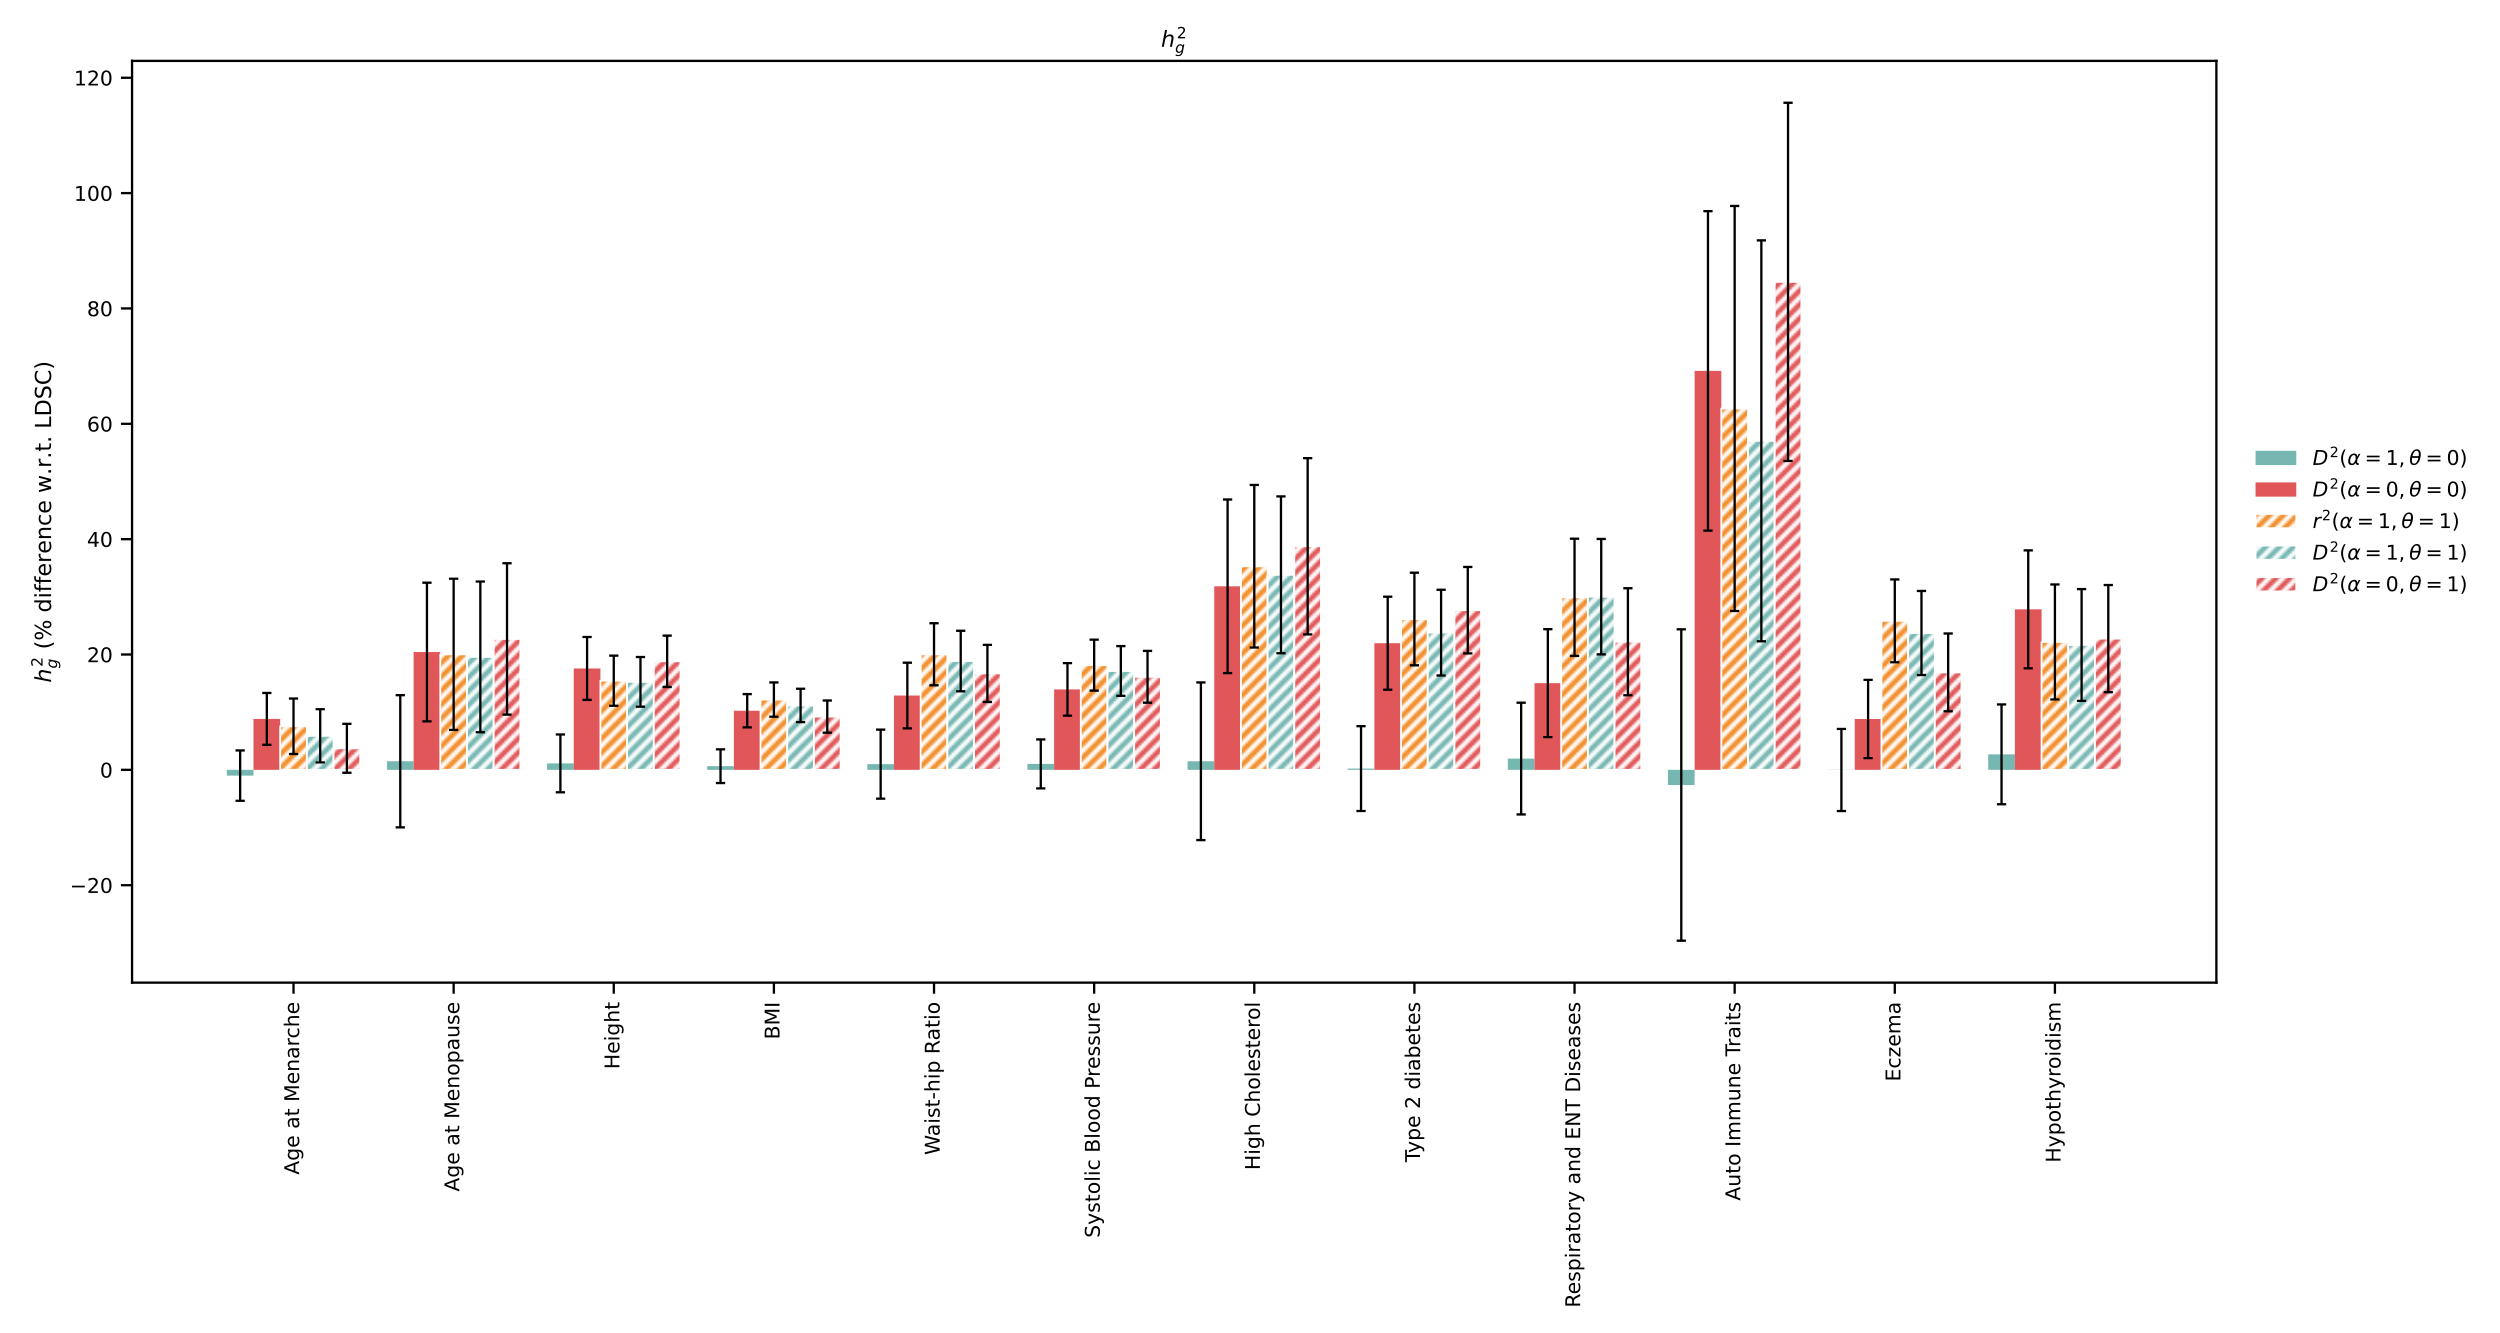 <?xml version="1.0" encoding="utf-8" standalone="no"?>
<!DOCTYPE svg PUBLIC "-//W3C//DTD SVG 1.1//EN"
  "http://www.w3.org/Graphics/SVG/1.1/DTD/svg11.dtd">
<!-- Created with matplotlib (https://matplotlib.org/) -->
<svg height="576pt" version="1.1" viewBox="0 0 1080 576" width="1080pt" xmlns="http://www.w3.org/2000/svg" xmlns:xlink="http://www.w3.org/1999/xlink">
 <defs>
  <style type="text/css">
*{stroke-linecap:butt;stroke-linejoin:round;}
  </style>
 </defs>
 <g id="figure_1">
  <g id="patch_1">
   <path d="M 0 576 
L 1080 576 
L 1080 0 
L 0 0 
z
" style="fill:#ffffff;"/>
  </g>
  <g id="axes_1">
   <g id="patch_2">
    <path d="M 57.048 424.492 
L 957.475 424.492 
L 957.475 26.304 
L 57.048 26.304 
z
" style="fill:#ffffff;"/>
   </g>
   <g id="patch_3">
    <path clip-path="url(#p8781e67d20)" d="M 97.976 332.571 
L 109.506 332.571 
L 109.506 335.072 
L 97.976 335.072 
z
" style="fill:#76b7b2;"/>
   </g>
   <g id="patch_4">
    <path clip-path="url(#p8781e67d20)" d="M 167.151 332.571 
L 178.681 332.571 
L 178.681 328.863 
L 167.151 328.863 
z
" style="fill:#76b7b2;"/>
   </g>
   <g id="patch_5">
    <path clip-path="url(#p8781e67d20)" d="M 236.326 332.571 
L 247.855 332.571 
L 247.855 329.783 
L 236.326 329.783 
z
" style="fill:#76b7b2;"/>
   </g>
   <g id="patch_6">
    <path clip-path="url(#p8781e67d20)" d="M 305.501 332.571 
L 317.03 332.571 
L 317.03 330.989 
L 305.501 330.989 
z
" style="fill:#76b7b2;"/>
   </g>
   <g id="patch_7">
    <path clip-path="url(#p8781e67d20)" d="M 374.676 332.571 
L 386.205 332.571 
L 386.205 330.11 
L 374.676 330.11 
z
" style="fill:#76b7b2;"/>
   </g>
   <g id="patch_8">
    <path clip-path="url(#p8781e67d20)" d="M 443.851 332.571 
L 455.38 332.571 
L 455.38 330.013 
L 443.851 330.013 
z
" style="fill:#76b7b2;"/>
   </g>
   <g id="patch_9">
    <path clip-path="url(#p8781e67d20)" d="M 513.026 332.571 
L 524.555 332.571 
L 524.555 328.87 
L 513.026 328.87 
z
" style="fill:#76b7b2;"/>
   </g>
   <g id="patch_10">
    <path clip-path="url(#p8781e67d20)" d="M 582.201 332.571 
L 593.73 332.571 
L 593.73 332.023 
L 582.201 332.023 
z
" style="fill:#76b7b2;"/>
   </g>
   <g id="patch_11">
    <path clip-path="url(#p8781e67d20)" d="M 651.376 332.571 
L 662.905 332.571 
L 662.905 327.708 
L 651.376 327.708 
z
" style="fill:#76b7b2;"/>
   </g>
   <g id="patch_12">
    <path clip-path="url(#p8781e67d20)" d="M 720.551 332.571 
L 732.08 332.571 
L 732.08 339.122 
L 720.551 339.122 
z
" style="fill:#76b7b2;"/>
   </g>
   <g id="patch_13">
    <path clip-path="url(#p8781e67d20)" d="M 789.725 332.571 
L 801.255 332.571 
L 801.255 332.632 
L 789.725 332.632 
z
" style="fill:#76b7b2;"/>
   </g>
   <g id="patch_14">
    <path clip-path="url(#p8781e67d20)" d="M 858.9 332.571 
L 870.43 332.571 
L 870.43 325.877 
L 858.9 325.877 
z
" style="fill:#76b7b2;"/>
   </g>
   <g id="patch_15">
    <path clip-path="url(#p8781e67d20)" d="M 109.506 332.571 
L 121.035 332.571 
L 121.035 310.574 
L 109.506 310.574 
z
" style="fill:#e15759;"/>
   </g>
   <g id="patch_16">
    <path clip-path="url(#p8781e67d20)" d="M 178.681 332.571 
L 190.21 332.571 
L 190.21 281.678 
L 178.681 281.678 
z
" style="fill:#e15759;"/>
   </g>
   <g id="patch_17">
    <path clip-path="url(#p8781e67d20)" d="M 247.855 332.571 
L 259.385 332.571 
L 259.385 288.771 
L 247.855 288.771 
z
" style="fill:#e15759;"/>
   </g>
   <g id="patch_18">
    <path clip-path="url(#p8781e67d20)" d="M 317.03 332.571 
L 328.559 332.571 
L 328.559 307.031 
L 317.03 307.031 
z
" style="fill:#e15759;"/>
   </g>
   <g id="patch_19">
    <path clip-path="url(#p8781e67d20)" d="M 386.205 332.571 
L 397.734 332.571 
L 397.734 300.465 
L 386.205 300.465 
z
" style="fill:#e15759;"/>
   </g>
   <g id="patch_20">
    <path clip-path="url(#p8781e67d20)" d="M 455.38 332.571 
L 466.909 332.571 
L 466.909 297.824 
L 455.38 297.824 
z
" style="fill:#e15759;"/>
   </g>
   <g id="patch_21">
    <path clip-path="url(#p8781e67d20)" d="M 524.555 332.571 
L 536.084 332.571 
L 536.084 253.283 
L 524.555 253.283 
z
" style="fill:#e15759;"/>
   </g>
   <g id="patch_22">
    <path clip-path="url(#p8781e67d20)" d="M 593.73 332.571 
L 605.259 332.571 
L 605.259 277.866 
L 593.73 277.866 
z
" style="fill:#e15759;"/>
   </g>
   <g id="patch_23">
    <path clip-path="url(#p8781e67d20)" d="M 662.905 332.571 
L 674.434 332.571 
L 674.434 295.124 
L 662.905 295.124 
z
" style="fill:#e15759;"/>
   </g>
   <g id="patch_24">
    <path clip-path="url(#p8781e67d20)" d="M 732.08 332.571 
L 743.609 332.571 
L 743.609 160.224 
L 732.08 160.224 
z
" style="fill:#e15759;"/>
   </g>
   <g id="patch_25">
    <path clip-path="url(#p8781e67d20)" d="M 801.255 332.571 
L 812.784 332.571 
L 812.784 310.609 
L 801.255 310.609 
z
" style="fill:#e15759;"/>
   </g>
   <g id="patch_26">
    <path clip-path="url(#p8781e67d20)" d="M 870.43 332.571 
L 881.959 332.571 
L 881.959 263.233 
L 870.43 263.233 
z
" style="fill:#e15759;"/>
   </g>
   <g id="patch_27">
    <path clip-path="url(#p8781e67d20)" d="M 121.035 332.571 
L 132.564 332.571 
L 132.564 313.747 
L 121.035 313.747 
z
" style="fill:url(#ha93fa8b99f);stroke:#ffffff;stroke-linejoin:miter;stroke-width:0.8;"/>
   </g>
   <g id="patch_28">
    <path clip-path="url(#p8781e67d20)" d="M 190.21 332.571 
L 201.739 332.571 
L 201.739 282.672 
L 190.21 282.672 
z
" style="fill:url(#ha93fa8b99f);stroke:#ffffff;stroke-linejoin:miter;stroke-width:0.8;"/>
   </g>
   <g id="patch_29">
    <path clip-path="url(#p8781e67d20)" d="M 259.385 332.571 
L 270.914 332.571 
L 270.914 294.063 
L 259.385 294.063 
z
" style="fill:url(#ha93fa8b99f);stroke:#ffffff;stroke-linejoin:miter;stroke-width:0.8;"/>
   </g>
   <g id="patch_30">
    <path clip-path="url(#p8781e67d20)" d="M 328.559 332.571 
L 340.089 332.571 
L 340.089 302.224 
L 328.559 302.224 
z
" style="fill:url(#ha93fa8b99f);stroke:#ffffff;stroke-linejoin:miter;stroke-width:0.8;"/>
   </g>
   <g id="patch_31">
    <path clip-path="url(#p8781e67d20)" d="M 397.734 332.571 
L 409.264 332.571 
L 409.264 282.642 
L 397.734 282.642 
z
" style="fill:url(#ha93fa8b99f);stroke:#ffffff;stroke-linejoin:miter;stroke-width:0.8;"/>
   </g>
   <g id="patch_32">
    <path clip-path="url(#p8781e67d20)" d="M 466.909 332.571 
L 478.438 332.571 
L 478.438 287.348 
L 466.909 287.348 
z
" style="fill:url(#ha93fa8b99f);stroke:#ffffff;stroke-linejoin:miter;stroke-width:0.8;"/>
   </g>
   <g id="patch_33">
    <path clip-path="url(#p8781e67d20)" d="M 536.084 332.571 
L 547.613 332.571 
L 547.613 244.617 
L 536.084 244.617 
z
" style="fill:url(#ha93fa8b99f);stroke:#ffffff;stroke-linejoin:miter;stroke-width:0.8;"/>
   </g>
   <g id="patch_34">
    <path clip-path="url(#p8781e67d20)" d="M 605.259 332.571 
L 616.788 332.571 
L 616.788 267.401 
L 605.259 267.401 
z
" style="fill:url(#ha93fa8b99f);stroke:#ffffff;stroke-linejoin:miter;stroke-width:0.8;"/>
   </g>
   <g id="patch_35">
    <path clip-path="url(#p8781e67d20)" d="M 674.434 332.571 
L 685.963 332.571 
L 685.963 258.037 
L 674.434 258.037 
z
" style="fill:url(#ha93fa8b99f);stroke:#ffffff;stroke-linejoin:miter;stroke-width:0.8;"/>
   </g>
   <g id="patch_36">
    <path clip-path="url(#p8781e67d20)" d="M 743.609 332.571 
L 755.138 332.571 
L 755.138 176.464 
L 743.609 176.464 
z
" style="fill:url(#ha93fa8b99f);stroke:#ffffff;stroke-linejoin:miter;stroke-width:0.8;"/>
   </g>
   <g id="patch_37">
    <path clip-path="url(#p8781e67d20)" d="M 812.784 332.571 
L 824.313 332.571 
L 824.313 268.203 
L 812.784 268.203 
z
" style="fill:url(#ha93fa8b99f);stroke:#ffffff;stroke-linejoin:miter;stroke-width:0.8;"/>
   </g>
   <g id="patch_38">
    <path clip-path="url(#p8781e67d20)" d="M 881.959 332.571 
L 893.488 332.571 
L 893.488 277.327 
L 881.959 277.327 
z
" style="fill:url(#ha93fa8b99f);stroke:#ffffff;stroke-linejoin:miter;stroke-width:0.8;"/>
   </g>
   <g id="patch_39">
    <path clip-path="url(#p8781e67d20)" d="M 132.564 332.571 
L 144.093 332.571 
L 144.093 317.862 
L 132.564 317.862 
z
" style="fill:url(#h77bc4ed2b4);stroke:#ffffff;stroke-linejoin:miter;stroke-width:0.8;"/>
   </g>
   <g id="patch_40">
    <path clip-path="url(#p8781e67d20)" d="M 201.739 332.571 
L 213.268 332.571 
L 213.268 283.77 
L 201.739 283.77 
z
" style="fill:url(#h77bc4ed2b4);stroke:#ffffff;stroke-linejoin:miter;stroke-width:0.8;"/>
   </g>
   <g id="patch_41">
    <path clip-path="url(#p8781e67d20)" d="M 270.914 332.571 
L 282.443 332.571 
L 282.443 294.569 
L 270.914 294.569 
z
" style="fill:url(#h77bc4ed2b4);stroke:#ffffff;stroke-linejoin:miter;stroke-width:0.8;"/>
   </g>
   <g id="patch_42">
    <path clip-path="url(#p8781e67d20)" d="M 340.089 332.571 
L 351.618 332.571 
L 351.618 304.746 
L 340.089 304.746 
z
" style="fill:url(#h77bc4ed2b4);stroke:#ffffff;stroke-linejoin:miter;stroke-width:0.8;"/>
   </g>
   <g id="patch_43">
    <path clip-path="url(#p8781e67d20)" d="M 409.264 332.571 
L 420.793 332.571 
L 420.793 285.569 
L 409.264 285.569 
z
" style="fill:url(#h77bc4ed2b4);stroke:#ffffff;stroke-linejoin:miter;stroke-width:0.8;"/>
   </g>
   <g id="patch_44">
    <path clip-path="url(#p8781e67d20)" d="M 478.438 332.571 
L 489.968 332.571 
L 489.968 289.866 
L 478.438 289.866 
z
" style="fill:url(#h77bc4ed2b4);stroke:#ffffff;stroke-linejoin:miter;stroke-width:0.8;"/>
   </g>
   <g id="patch_45">
    <path clip-path="url(#p8781e67d20)" d="M 547.613 332.571 
L 559.142 332.571 
L 559.142 248.314 
L 547.613 248.314 
z
" style="fill:url(#h77bc4ed2b4);stroke:#ffffff;stroke-linejoin:miter;stroke-width:0.8;"/>
   </g>
   <g id="patch_46">
    <path clip-path="url(#p8781e67d20)" d="M 616.788 332.571 
L 628.317 332.571 
L 628.317 273.298 
L 616.788 273.298 
z
" style="fill:url(#h77bc4ed2b4);stroke:#ffffff;stroke-linejoin:miter;stroke-width:0.8;"/>
   </g>
   <g id="patch_47">
    <path clip-path="url(#p8781e67d20)" d="M 685.963 332.571 
L 697.492 332.571 
L 697.492 257.759 
L 685.963 257.759 
z
" style="fill:url(#h77bc4ed2b4);stroke:#ffffff;stroke-linejoin:miter;stroke-width:0.8;"/>
   </g>
   <g id="patch_48">
    <path clip-path="url(#p8781e67d20)" d="M 755.138 332.571 
L 766.667 332.571 
L 766.667 190.435 
L 755.138 190.435 
z
" style="fill:url(#h77bc4ed2b4);stroke:#ffffff;stroke-linejoin:miter;stroke-width:0.8;"/>
   </g>
   <g id="patch_49">
    <path clip-path="url(#p8781e67d20)" d="M 824.313 332.571 
L 835.842 332.571 
L 835.842 273.462 
L 824.313 273.462 
z
" style="fill:url(#h77bc4ed2b4);stroke:#ffffff;stroke-linejoin:miter;stroke-width:0.8;"/>
   </g>
   <g id="patch_50">
    <path clip-path="url(#p8781e67d20)" d="M 893.488 332.571 
L 905.017 332.571 
L 905.017 278.628 
L 893.488 278.628 
z
" style="fill:url(#h77bc4ed2b4);stroke:#ffffff;stroke-linejoin:miter;stroke-width:0.8;"/>
   </g>
   <g id="patch_51">
    <path clip-path="url(#p8781e67d20)" d="M 144.093 332.571 
L 155.622 332.571 
L 155.622 323.27 
L 144.093 323.27 
z
" style="fill:url(#h8818396891);stroke:#ffffff;stroke-linejoin:miter;stroke-width:0.8;"/>
   </g>
   <g id="patch_52">
    <path clip-path="url(#p8781e67d20)" d="M 213.268 332.571 
L 224.797 332.571 
L 224.797 276.016 
L 213.268 276.016 
z
" style="fill:url(#h8818396891);stroke:#ffffff;stroke-linejoin:miter;stroke-width:0.8;"/>
   </g>
   <g id="patch_53">
    <path clip-path="url(#p8781e67d20)" d="M 282.443 332.571 
L 293.972 332.571 
L 293.972 285.681 
L 282.443 285.681 
z
" style="fill:url(#h8818396891);stroke:#ffffff;stroke-linejoin:miter;stroke-width:0.8;"/>
   </g>
   <g id="patch_54">
    <path clip-path="url(#p8781e67d20)" d="M 351.618 332.571 
L 363.147 332.571 
L 363.147 309.576 
L 351.618 309.576 
z
" style="fill:url(#h8818396891);stroke:#ffffff;stroke-linejoin:miter;stroke-width:0.8;"/>
   </g>
   <g id="patch_55">
    <path clip-path="url(#p8781e67d20)" d="M 420.793 332.571 
L 432.322 332.571 
L 432.322 290.924 
L 420.793 290.924 
z
" style="fill:url(#h8818396891);stroke:#ffffff;stroke-linejoin:miter;stroke-width:0.8;"/>
   </g>
   <g id="patch_56">
    <path clip-path="url(#p8781e67d20)" d="M 489.968 332.571 
L 501.497 332.571 
L 501.497 292.37 
L 489.968 292.37 
z
" style="fill:url(#h8818396891);stroke:#ffffff;stroke-linejoin:miter;stroke-width:0.8;"/>
   </g>
   <g id="patch_57">
    <path clip-path="url(#p8781e67d20)" d="M 559.142 332.571 
L 570.672 332.571 
L 570.672 235.992 
L 559.142 235.992 
z
" style="fill:url(#h8818396891);stroke:#ffffff;stroke-linejoin:miter;stroke-width:0.8;"/>
   </g>
   <g id="patch_58">
    <path clip-path="url(#p8781e67d20)" d="M 628.317 332.571 
L 639.847 332.571 
L 639.847 263.599 
L 628.317 263.599 
z
" style="fill:url(#h8818396891);stroke:#ffffff;stroke-linejoin:miter;stroke-width:0.8;"/>
   </g>
   <g id="patch_59">
    <path clip-path="url(#p8781e67d20)" d="M 697.492 332.571 
L 709.021 332.571 
L 709.021 277.238 
L 697.492 277.238 
z
" style="fill:url(#h8818396891);stroke:#ffffff;stroke-linejoin:miter;stroke-width:0.8;"/>
   </g>
   <g id="patch_60">
    <path clip-path="url(#p8781e67d20)" d="M 766.667 332.571 
L 778.196 332.571 
L 778.196 121.771 
L 766.667 121.771 
z
" style="fill:url(#h8818396891);stroke:#ffffff;stroke-linejoin:miter;stroke-width:0.8;"/>
   </g>
   <g id="patch_61">
    <path clip-path="url(#p8781e67d20)" d="M 835.842 332.571 
L 847.371 332.571 
L 847.371 290.468 
L 835.842 290.468 
z
" style="fill:url(#h8818396891);stroke:#ffffff;stroke-linejoin:miter;stroke-width:0.8;"/>
   </g>
   <g id="patch_62">
    <path clip-path="url(#p8781e67d20)" d="M 905.017 332.571 
L 916.546 332.571 
L 916.546 275.878 
L 905.017 275.878 
z
" style="fill:url(#h8818396891);stroke:#ffffff;stroke-linejoin:miter;stroke-width:0.8;"/>
   </g>
   <g id="matplotlib.axis_1">
    <g id="xtick_1">
     <g id="line2d_1">
      <defs>
       <path d="M 0 0 
L 0 4.8 
" id="m1332b3df55" style="stroke:#000000;"/>
      </defs>
      <g>
       <use style="stroke:#000000;" x="126.799" xlink:href="#m1332b3df55" y="424.492"/>
      </g>
     </g>
     <g id="text_1">
      <!-- Age at Menarche -->
      <defs>
       <path d="M 34.188 63.188 
L 20.797 26.906 
L 47.609 26.906 
z
M 28.609 72.906 
L 39.797 72.906 
L 67.578 0 
L 57.328 0 
L 50.688 18.703 
L 17.828 18.703 
L 11.188 0 
L 0.781 0 
z
" id="DejaVuSans-65"/>
       <path d="M 45.406 27.984 
Q 45.406 37.75 41.375 43.109 
Q 37.359 48.484 30.078 48.484 
Q 22.859 48.484 18.828 43.109 
Q 14.797 37.75 14.797 27.984 
Q 14.797 18.266 18.828 12.891 
Q 22.859 7.516 30.078 7.516 
Q 37.359 7.516 41.375 12.891 
Q 45.406 18.266 45.406 27.984 
z
M 54.391 6.781 
Q 54.391 -7.172 48.188 -13.984 
Q 42 -20.797 29.203 -20.797 
Q 24.469 -20.797 20.266 -20.094 
Q 16.062 -19.391 12.109 -17.922 
L 12.109 -9.188 
Q 16.062 -11.328 19.922 -12.344 
Q 23.781 -13.375 27.781 -13.375 
Q 36.625 -13.375 41.016 -8.766 
Q 45.406 -4.156 45.406 5.172 
L 45.406 9.625 
Q 42.625 4.781 38.281 2.391 
Q 33.938 0 27.875 0 
Q 17.828 0 11.672 7.656 
Q 5.516 15.328 5.516 27.984 
Q 5.516 40.672 11.672 48.328 
Q 17.828 56 27.875 56 
Q 33.938 56 38.281 53.609 
Q 42.625 51.219 45.406 46.391 
L 45.406 54.688 
L 54.391 54.688 
z
" id="DejaVuSans-103"/>
       <path d="M 56.203 29.594 
L 56.203 25.203 
L 14.891 25.203 
Q 15.484 15.922 20.484 11.062 
Q 25.484 6.203 34.422 6.203 
Q 39.594 6.203 44.453 7.469 
Q 49.312 8.734 54.109 11.281 
L 54.109 2.781 
Q 49.266 0.734 44.188 -0.344 
Q 39.109 -1.422 33.891 -1.422 
Q 20.797 -1.422 13.156 6.188 
Q 5.516 13.812 5.516 26.812 
Q 5.516 40.234 12.766 48.109 
Q 20.016 56 32.328 56 
Q 43.359 56 49.781 48.891 
Q 56.203 41.797 56.203 29.594 
z
M 47.219 32.234 
Q 47.125 39.594 43.094 43.984 
Q 39.062 48.391 32.422 48.391 
Q 24.906 48.391 20.391 44.141 
Q 15.875 39.891 15.188 32.172 
z
" id="DejaVuSans-101"/>
       <path id="DejaVuSans-32"/>
       <path d="M 34.281 27.484 
Q 23.391 27.484 19.188 25 
Q 14.984 22.516 14.984 16.5 
Q 14.984 11.719 18.141 8.906 
Q 21.297 6.109 26.703 6.109 
Q 34.188 6.109 38.703 11.406 
Q 43.219 16.703 43.219 25.484 
L 43.219 27.484 
z
M 52.203 31.203 
L 52.203 0 
L 43.219 0 
L 43.219 8.297 
Q 40.141 3.328 35.547 0.953 
Q 30.953 -1.422 24.312 -1.422 
Q 15.922 -1.422 10.953 3.297 
Q 6 8.016 6 15.922 
Q 6 25.141 12.172 29.828 
Q 18.359 34.516 30.609 34.516 
L 43.219 34.516 
L 43.219 35.406 
Q 43.219 41.609 39.141 45 
Q 35.062 48.391 27.688 48.391 
Q 23 48.391 18.547 47.266 
Q 14.109 46.141 10.016 43.891 
L 10.016 52.203 
Q 14.938 54.109 19.578 55.047 
Q 24.219 56 28.609 56 
Q 40.484 56 46.344 49.844 
Q 52.203 43.703 52.203 31.203 
z
" id="DejaVuSans-97"/>
       <path d="M 18.312 70.219 
L 18.312 54.688 
L 36.812 54.688 
L 36.812 47.703 
L 18.312 47.703 
L 18.312 18.016 
Q 18.312 11.328 20.141 9.422 
Q 21.969 7.516 27.594 7.516 
L 36.812 7.516 
L 36.812 0 
L 27.594 0 
Q 17.188 0 13.234 3.875 
Q 9.281 7.766 9.281 18.016 
L 9.281 47.703 
L 2.688 47.703 
L 2.688 54.688 
L 9.281 54.688 
L 9.281 70.219 
z
" id="DejaVuSans-116"/>
       <path d="M 9.812 72.906 
L 24.516 72.906 
L 43.109 23.297 
L 61.812 72.906 
L 76.516 72.906 
L 76.516 0 
L 66.891 0 
L 66.891 64.016 
L 48.094 14.016 
L 38.188 14.016 
L 19.391 64.016 
L 19.391 0 
L 9.812 0 
z
" id="DejaVuSans-77"/>
       <path d="M 54.891 33.016 
L 54.891 0 
L 45.906 0 
L 45.906 32.719 
Q 45.906 40.484 42.875 44.328 
Q 39.844 48.188 33.797 48.188 
Q 26.516 48.188 22.312 43.547 
Q 18.109 38.922 18.109 30.906 
L 18.109 0 
L 9.078 0 
L 9.078 54.688 
L 18.109 54.688 
L 18.109 46.188 
Q 21.344 51.125 25.703 53.562 
Q 30.078 56 35.797 56 
Q 45.219 56 50.047 50.172 
Q 54.891 44.344 54.891 33.016 
z
" id="DejaVuSans-110"/>
       <path d="M 41.109 46.297 
Q 39.594 47.172 37.812 47.578 
Q 36.031 48 33.891 48 
Q 26.266 48 22.188 43.047 
Q 18.109 38.094 18.109 28.812 
L 18.109 0 
L 9.078 0 
L 9.078 54.688 
L 18.109 54.688 
L 18.109 46.188 
Q 20.953 51.172 25.484 53.578 
Q 30.031 56 36.531 56 
Q 37.453 56 38.578 55.875 
Q 39.703 55.766 41.062 55.516 
z
" id="DejaVuSans-114"/>
       <path d="M 48.781 52.594 
L 48.781 44.188 
Q 44.969 46.297 41.141 47.344 
Q 37.312 48.391 33.406 48.391 
Q 24.656 48.391 19.812 42.844 
Q 14.984 37.312 14.984 27.297 
Q 14.984 17.281 19.812 11.734 
Q 24.656 6.203 33.406 6.203 
Q 37.312 6.203 41.141 7.25 
Q 44.969 8.297 48.781 10.406 
L 48.781 2.094 
Q 45.016 0.344 40.984 -0.531 
Q 36.969 -1.422 32.422 -1.422 
Q 20.062 -1.422 12.781 6.344 
Q 5.516 14.109 5.516 27.297 
Q 5.516 40.672 12.859 48.328 
Q 20.219 56 33.016 56 
Q 37.156 56 41.109 55.141 
Q 45.062 54.297 48.781 52.594 
z
" id="DejaVuSans-99"/>
       <path d="M 54.891 33.016 
L 54.891 0 
L 45.906 0 
L 45.906 32.719 
Q 45.906 40.484 42.875 44.328 
Q 39.844 48.188 33.797 48.188 
Q 26.516 48.188 22.312 43.547 
Q 18.109 38.922 18.109 30.906 
L 18.109 0 
L 9.078 0 
L 9.078 75.984 
L 18.109 75.984 
L 18.109 46.188 
Q 21.344 51.125 25.703 53.562 
Q 30.078 56 35.797 56 
Q 45.219 56 50.047 50.172 
Q 54.891 44.344 54.891 33.016 
z
" id="DejaVuSans-104"/>
      </defs>
      <g transform="translate(129.228 507.476)rotate(-90)scale(0.088 -0.088)">
       <use xlink:href="#DejaVuSans-65"/>
       <use x="68.408" xlink:href="#DejaVuSans-103"/>
       <use x="131.885" xlink:href="#DejaVuSans-101"/>
       <use x="193.408" xlink:href="#DejaVuSans-32"/>
       <use x="225.195" xlink:href="#DejaVuSans-97"/>
       <use x="286.475" xlink:href="#DejaVuSans-116"/>
       <use x="325.684" xlink:href="#DejaVuSans-32"/>
       <use x="357.471" xlink:href="#DejaVuSans-77"/>
       <use x="443.75" xlink:href="#DejaVuSans-101"/>
       <use x="505.273" xlink:href="#DejaVuSans-110"/>
       <use x="568.652" xlink:href="#DejaVuSans-97"/>
       <use x="629.932" xlink:href="#DejaVuSans-114"/>
       <use x="668.795" xlink:href="#DejaVuSans-99"/>
       <use x="723.775" xlink:href="#DejaVuSans-104"/>
       <use x="787.154" xlink:href="#DejaVuSans-101"/>
      </g>
     </g>
    </g>
    <g id="xtick_2">
     <g id="line2d_2">
      <g>
       <use style="stroke:#000000;" x="195.974" xlink:href="#m1332b3df55" y="424.492"/>
      </g>
     </g>
     <g id="text_2">
      <!-- Age at Menopause -->
      <defs>
       <path d="M 30.609 48.391 
Q 23.391 48.391 19.188 42.75 
Q 14.984 37.109 14.984 27.297 
Q 14.984 17.484 19.156 11.844 
Q 23.344 6.203 30.609 6.203 
Q 37.797 6.203 41.984 11.859 
Q 46.188 17.531 46.188 27.297 
Q 46.188 37.016 41.984 42.703 
Q 37.797 48.391 30.609 48.391 
z
M 30.609 56 
Q 42.328 56 49.016 48.375 
Q 55.719 40.766 55.719 27.297 
Q 55.719 13.875 49.016 6.219 
Q 42.328 -1.422 30.609 -1.422 
Q 18.844 -1.422 12.172 6.219 
Q 5.516 13.875 5.516 27.297 
Q 5.516 40.766 12.172 48.375 
Q 18.844 56 30.609 56 
z
" id="DejaVuSans-111"/>
       <path d="M 18.109 8.203 
L 18.109 -20.797 
L 9.078 -20.797 
L 9.078 54.688 
L 18.109 54.688 
L 18.109 46.391 
Q 20.953 51.266 25.266 53.625 
Q 29.594 56 35.594 56 
Q 45.562 56 51.781 48.094 
Q 58.016 40.188 58.016 27.297 
Q 58.016 14.406 51.781 6.484 
Q 45.562 -1.422 35.594 -1.422 
Q 29.594 -1.422 25.266 0.953 
Q 20.953 3.328 18.109 8.203 
z
M 48.688 27.297 
Q 48.688 37.203 44.609 42.844 
Q 40.531 48.484 33.406 48.484 
Q 26.266 48.484 22.188 42.844 
Q 18.109 37.203 18.109 27.297 
Q 18.109 17.391 22.188 11.75 
Q 26.266 6.109 33.406 6.109 
Q 40.531 6.109 44.609 11.75 
Q 48.688 17.391 48.688 27.297 
z
" id="DejaVuSans-112"/>
       <path d="M 8.5 21.578 
L 8.5 54.688 
L 17.484 54.688 
L 17.484 21.922 
Q 17.484 14.156 20.5 10.266 
Q 23.531 6.391 29.594 6.391 
Q 36.859 6.391 41.078 11.031 
Q 45.312 15.672 45.312 23.688 
L 45.312 54.688 
L 54.297 54.688 
L 54.297 0 
L 45.312 0 
L 45.312 8.406 
Q 42.047 3.422 37.719 1 
Q 33.406 -1.422 27.688 -1.422 
Q 18.266 -1.422 13.375 4.438 
Q 8.5 10.297 8.5 21.578 
z
M 31.109 56 
z
" id="DejaVuSans-117"/>
       <path d="M 44.281 53.078 
L 44.281 44.578 
Q 40.484 46.531 36.375 47.5 
Q 32.281 48.484 27.875 48.484 
Q 21.188 48.484 17.844 46.438 
Q 14.5 44.391 14.5 40.281 
Q 14.5 37.156 16.891 35.375 
Q 19.281 33.594 26.516 31.984 
L 29.594 31.297 
Q 39.156 29.25 43.188 25.516 
Q 47.219 21.781 47.219 15.094 
Q 47.219 7.469 41.188 3.016 
Q 35.156 -1.422 24.609 -1.422 
Q 20.219 -1.422 15.453 -0.562 
Q 10.688 0.297 5.422 2 
L 5.422 11.281 
Q 10.406 8.688 15.234 7.391 
Q 20.062 6.109 24.812 6.109 
Q 31.156 6.109 34.562 8.281 
Q 37.984 10.453 37.984 14.406 
Q 37.984 18.062 35.516 20.016 
Q 33.062 21.969 24.703 23.781 
L 21.578 24.516 
Q 13.234 26.266 9.516 29.906 
Q 5.812 33.547 5.812 39.891 
Q 5.812 47.609 11.281 51.797 
Q 16.75 56 26.812 56 
Q 31.781 56 36.172 55.266 
Q 40.578 54.547 44.281 53.078 
z
" id="DejaVuSans-115"/>
      </defs>
      <g transform="translate(198.403 514.774)rotate(-90)scale(0.088 -0.088)">
       <use xlink:href="#DejaVuSans-65"/>
       <use x="68.408" xlink:href="#DejaVuSans-103"/>
       <use x="131.885" xlink:href="#DejaVuSans-101"/>
       <use x="193.408" xlink:href="#DejaVuSans-32"/>
       <use x="225.195" xlink:href="#DejaVuSans-97"/>
       <use x="286.475" xlink:href="#DejaVuSans-116"/>
       <use x="325.684" xlink:href="#DejaVuSans-32"/>
       <use x="357.471" xlink:href="#DejaVuSans-77"/>
       <use x="443.75" xlink:href="#DejaVuSans-101"/>
       <use x="505.273" xlink:href="#DejaVuSans-110"/>
       <use x="568.652" xlink:href="#DejaVuSans-111"/>
       <use x="629.834" xlink:href="#DejaVuSans-112"/>
       <use x="693.311" xlink:href="#DejaVuSans-97"/>
       <use x="754.59" xlink:href="#DejaVuSans-117"/>
       <use x="817.969" xlink:href="#DejaVuSans-115"/>
       <use x="870.068" xlink:href="#DejaVuSans-101"/>
      </g>
     </g>
    </g>
    <g id="xtick_3">
     <g id="line2d_3">
      <g>
       <use style="stroke:#000000;" x="265.149" xlink:href="#m1332b3df55" y="424.492"/>
      </g>
     </g>
     <g id="text_3">
      <!-- Height -->
      <defs>
       <path d="M 9.812 72.906 
L 19.672 72.906 
L 19.672 43.016 
L 55.516 43.016 
L 55.516 72.906 
L 65.375 72.906 
L 65.375 0 
L 55.516 0 
L 55.516 34.719 
L 19.672 34.719 
L 19.672 0 
L 9.812 0 
z
" id="DejaVuSans-72"/>
       <path d="M 9.422 54.688 
L 18.406 54.688 
L 18.406 0 
L 9.422 0 
z
M 9.422 75.984 
L 18.406 75.984 
L 18.406 64.594 
L 9.422 64.594 
z
" id="DejaVuSans-105"/>
      </defs>
      <g transform="translate(267.577 461.883)rotate(-90)scale(0.088 -0.088)">
       <use xlink:href="#DejaVuSans-72"/>
       <use x="75.195" xlink:href="#DejaVuSans-101"/>
       <use x="136.719" xlink:href="#DejaVuSans-105"/>
       <use x="164.502" xlink:href="#DejaVuSans-103"/>
       <use x="227.979" xlink:href="#DejaVuSans-104"/>
       <use x="291.357" xlink:href="#DejaVuSans-116"/>
      </g>
     </g>
    </g>
    <g id="xtick_4">
     <g id="line2d_4">
      <g>
       <use style="stroke:#000000;" x="334.324" xlink:href="#m1332b3df55" y="424.492"/>
      </g>
     </g>
     <g id="text_4">
      <!-- BMI -->
      <defs>
       <path d="M 19.672 34.812 
L 19.672 8.109 
L 35.5 8.109 
Q 43.453 8.109 47.281 11.406 
Q 51.125 14.703 51.125 21.484 
Q 51.125 28.328 47.281 31.562 
Q 43.453 34.812 35.5 34.812 
z
M 19.672 64.797 
L 19.672 42.828 
L 34.281 42.828 
Q 41.5 42.828 45.031 45.531 
Q 48.578 48.25 48.578 53.812 
Q 48.578 59.328 45.031 62.062 
Q 41.5 64.797 34.281 64.797 
z
M 9.812 72.906 
L 35.016 72.906 
Q 46.297 72.906 52.391 68.219 
Q 58.5 63.531 58.5 54.891 
Q 58.5 48.188 55.375 44.234 
Q 52.25 40.281 46.188 39.312 
Q 53.469 37.75 57.5 32.781 
Q 61.531 27.828 61.531 20.406 
Q 61.531 10.641 54.891 5.312 
Q 48.25 0 35.984 0 
L 9.812 0 
z
" id="DejaVuSans-66"/>
       <path d="M 9.812 72.906 
L 19.672 72.906 
L 19.672 0 
L 9.812 0 
z
" id="DejaVuSans-73"/>
      </defs>
      <g transform="translate(336.752 449.018)rotate(-90)scale(0.088 -0.088)">
       <use xlink:href="#DejaVuSans-66"/>
       <use x="68.604" xlink:href="#DejaVuSans-77"/>
       <use x="154.883" xlink:href="#DejaVuSans-73"/>
      </g>
     </g>
    </g>
    <g id="xtick_5">
     <g id="line2d_5">
      <g>
       <use style="stroke:#000000;" x="403.499" xlink:href="#m1332b3df55" y="424.492"/>
      </g>
     </g>
     <g id="text_5">
      <!-- Waist-hip Ratio -->
      <defs>
       <path d="M 3.328 72.906 
L 13.281 72.906 
L 28.609 11.281 
L 43.891 72.906 
L 54.984 72.906 
L 70.312 11.281 
L 85.594 72.906 
L 95.609 72.906 
L 77.297 0 
L 64.891 0 
L 49.516 63.281 
L 33.984 0 
L 21.578 0 
z
" id="DejaVuSans-87"/>
       <path d="M 4.891 31.391 
L 31.203 31.391 
L 31.203 23.391 
L 4.891 23.391 
z
" id="DejaVuSans-45"/>
       <path d="M 44.391 34.188 
Q 47.562 33.109 50.562 29.594 
Q 53.562 26.078 56.594 19.922 
L 66.609 0 
L 56 0 
L 46.688 18.703 
Q 43.062 26.031 39.672 28.422 
Q 36.281 30.812 30.422 30.812 
L 19.672 30.812 
L 19.672 0 
L 9.812 0 
L 9.812 72.906 
L 32.078 72.906 
Q 44.578 72.906 50.734 67.672 
Q 56.891 62.453 56.891 51.906 
Q 56.891 45.016 53.688 40.469 
Q 50.484 35.938 44.391 34.188 
z
M 19.672 64.797 
L 19.672 38.922 
L 32.078 38.922 
Q 39.203 38.922 42.844 42.219 
Q 46.484 45.516 46.484 51.906 
Q 46.484 58.297 42.844 61.547 
Q 39.203 64.797 32.078 64.797 
z
" id="DejaVuSans-82"/>
      </defs>
      <g transform="translate(405.927 498.972)rotate(-90)scale(0.088 -0.088)">
       <use xlink:href="#DejaVuSans-87"/>
       <use x="92.502" xlink:href="#DejaVuSans-97"/>
       <use x="153.781" xlink:href="#DejaVuSans-105"/>
       <use x="181.564" xlink:href="#DejaVuSans-115"/>
       <use x="233.664" xlink:href="#DejaVuSans-116"/>
       <use x="272.873" xlink:href="#DejaVuSans-45"/>
       <use x="308.957" xlink:href="#DejaVuSans-104"/>
       <use x="372.336" xlink:href="#DejaVuSans-105"/>
       <use x="400.119" xlink:href="#DejaVuSans-112"/>
       <use x="463.596" xlink:href="#DejaVuSans-32"/>
       <use x="495.383" xlink:href="#DejaVuSans-82"/>
       <use x="562.615" xlink:href="#DejaVuSans-97"/>
       <use x="623.895" xlink:href="#DejaVuSans-116"/>
       <use x="663.104" xlink:href="#DejaVuSans-105"/>
       <use x="690.887" xlink:href="#DejaVuSans-111"/>
      </g>
     </g>
    </g>
    <g id="xtick_6">
     <g id="line2d_6">
      <g>
       <use style="stroke:#000000;" x="472.674" xlink:href="#m1332b3df55" y="424.492"/>
      </g>
     </g>
     <g id="text_6">
      <!-- Systolic Blood Pressure -->
      <defs>
       <path d="M 53.516 70.516 
L 53.516 60.891 
Q 47.906 63.578 42.922 64.891 
Q 37.938 66.219 33.297 66.219 
Q 25.25 66.219 20.875 63.094 
Q 16.5 59.969 16.5 54.203 
Q 16.5 49.359 19.406 46.891 
Q 22.312 44.438 30.422 42.922 
L 36.375 41.703 
Q 47.406 39.594 52.656 34.297 
Q 57.906 29 57.906 20.125 
Q 57.906 9.516 50.797 4.047 
Q 43.703 -1.422 29.984 -1.422 
Q 24.812 -1.422 18.969 -0.25 
Q 13.141 0.922 6.891 3.219 
L 6.891 13.375 
Q 12.891 10.016 18.656 8.297 
Q 24.422 6.594 29.984 6.594 
Q 38.422 6.594 43.016 9.906 
Q 47.609 13.234 47.609 19.391 
Q 47.609 24.75 44.312 27.781 
Q 41.016 30.812 33.5 32.328 
L 27.484 33.5 
Q 16.453 35.688 11.516 40.375 
Q 6.594 45.062 6.594 53.422 
Q 6.594 63.094 13.406 68.656 
Q 20.219 74.219 32.172 74.219 
Q 37.312 74.219 42.625 73.281 
Q 47.953 72.359 53.516 70.516 
z
" id="DejaVuSans-83"/>
       <path d="M 32.172 -5.078 
Q 28.375 -14.844 24.75 -17.812 
Q 21.141 -20.797 15.094 -20.797 
L 7.906 -20.797 
L 7.906 -13.281 
L 13.188 -13.281 
Q 16.891 -13.281 18.938 -11.516 
Q 21 -9.766 23.484 -3.219 
L 25.094 0.875 
L 2.984 54.688 
L 12.5 54.688 
L 29.594 11.922 
L 46.688 54.688 
L 56.203 54.688 
z
" id="DejaVuSans-121"/>
       <path d="M 9.422 75.984 
L 18.406 75.984 
L 18.406 0 
L 9.422 0 
z
" id="DejaVuSans-108"/>
       <path d="M 45.406 46.391 
L 45.406 75.984 
L 54.391 75.984 
L 54.391 0 
L 45.406 0 
L 45.406 8.203 
Q 42.578 3.328 38.25 0.953 
Q 33.938 -1.422 27.875 -1.422 
Q 17.969 -1.422 11.734 6.484 
Q 5.516 14.406 5.516 27.297 
Q 5.516 40.188 11.734 48.094 
Q 17.969 56 27.875 56 
Q 33.938 56 38.25 53.625 
Q 42.578 51.266 45.406 46.391 
z
M 14.797 27.297 
Q 14.797 17.391 18.875 11.75 
Q 22.953 6.109 30.078 6.109 
Q 37.203 6.109 41.297 11.75 
Q 45.406 17.391 45.406 27.297 
Q 45.406 37.203 41.297 42.844 
Q 37.203 48.484 30.078 48.484 
Q 22.953 48.484 18.875 42.844 
Q 14.797 37.203 14.797 27.297 
z
" id="DejaVuSans-100"/>
       <path d="M 19.672 64.797 
L 19.672 37.406 
L 32.078 37.406 
Q 38.969 37.406 42.719 40.969 
Q 46.484 44.531 46.484 51.125 
Q 46.484 57.672 42.719 61.234 
Q 38.969 64.797 32.078 64.797 
z
M 9.812 72.906 
L 32.078 72.906 
Q 44.344 72.906 50.609 67.359 
Q 56.891 61.812 56.891 51.125 
Q 56.891 40.328 50.609 34.812 
Q 44.344 29.297 32.078 29.297 
L 19.672 29.297 
L 19.672 0 
L 9.812 0 
z
" id="DejaVuSans-80"/>
      </defs>
      <g transform="translate(475.102 534.732)rotate(-90)scale(0.088 -0.088)">
       <use xlink:href="#DejaVuSans-83"/>
       <use x="63.477" xlink:href="#DejaVuSans-121"/>
       <use x="122.656" xlink:href="#DejaVuSans-115"/>
       <use x="174.756" xlink:href="#DejaVuSans-116"/>
       <use x="213.965" xlink:href="#DejaVuSans-111"/>
       <use x="275.146" xlink:href="#DejaVuSans-108"/>
       <use x="302.93" xlink:href="#DejaVuSans-105"/>
       <use x="330.713" xlink:href="#DejaVuSans-99"/>
       <use x="385.693" xlink:href="#DejaVuSans-32"/>
       <use x="417.48" xlink:href="#DejaVuSans-66"/>
       <use x="486.084" xlink:href="#DejaVuSans-108"/>
       <use x="513.867" xlink:href="#DejaVuSans-111"/>
       <use x="575.049" xlink:href="#DejaVuSans-111"/>
       <use x="636.23" xlink:href="#DejaVuSans-100"/>
       <use x="699.707" xlink:href="#DejaVuSans-32"/>
       <use x="731.494" xlink:href="#DejaVuSans-80"/>
       <use x="790.047" xlink:href="#DejaVuSans-114"/>
       <use x="828.91" xlink:href="#DejaVuSans-101"/>
       <use x="890.434" xlink:href="#DejaVuSans-115"/>
       <use x="942.533" xlink:href="#DejaVuSans-115"/>
       <use x="994.633" xlink:href="#DejaVuSans-117"/>
       <use x="1058.012" xlink:href="#DejaVuSans-114"/>
       <use x="1096.875" xlink:href="#DejaVuSans-101"/>
      </g>
     </g>
    </g>
    <g id="xtick_7">
     <g id="line2d_7">
      <g>
       <use style="stroke:#000000;" x="541.849" xlink:href="#m1332b3df55" y="424.492"/>
      </g>
     </g>
     <g id="text_7">
      <!-- High Cholesterol -->
      <defs>
       <path d="M 64.406 67.281 
L 64.406 56.891 
Q 59.422 61.531 53.781 63.812 
Q 48.141 66.109 41.797 66.109 
Q 29.297 66.109 22.656 58.469 
Q 16.016 50.828 16.016 36.375 
Q 16.016 21.969 22.656 14.328 
Q 29.297 6.688 41.797 6.688 
Q 48.141 6.688 53.781 8.984 
Q 59.422 11.281 64.406 15.922 
L 64.406 5.609 
Q 59.234 2.094 53.438 0.328 
Q 47.656 -1.422 41.219 -1.422 
Q 24.656 -1.422 15.125 8.703 
Q 5.609 18.844 5.609 36.375 
Q 5.609 53.953 15.125 64.078 
Q 24.656 74.219 41.219 74.219 
Q 47.75 74.219 53.531 72.484 
Q 59.328 70.75 64.406 67.281 
z
" id="DejaVuSans-67"/>
      </defs>
      <g transform="translate(544.277 505.479)rotate(-90)scale(0.088 -0.088)">
       <use xlink:href="#DejaVuSans-72"/>
       <use x="75.195" xlink:href="#DejaVuSans-105"/>
       <use x="102.979" xlink:href="#DejaVuSans-103"/>
       <use x="166.455" xlink:href="#DejaVuSans-104"/>
       <use x="229.834" xlink:href="#DejaVuSans-32"/>
       <use x="261.621" xlink:href="#DejaVuSans-67"/>
       <use x="331.445" xlink:href="#DejaVuSans-104"/>
       <use x="394.824" xlink:href="#DejaVuSans-111"/>
       <use x="456.006" xlink:href="#DejaVuSans-108"/>
       <use x="483.789" xlink:href="#DejaVuSans-101"/>
       <use x="545.312" xlink:href="#DejaVuSans-115"/>
       <use x="597.412" xlink:href="#DejaVuSans-116"/>
       <use x="636.621" xlink:href="#DejaVuSans-101"/>
       <use x="698.145" xlink:href="#DejaVuSans-114"/>
       <use x="737.008" xlink:href="#DejaVuSans-111"/>
       <use x="798.189" xlink:href="#DejaVuSans-108"/>
      </g>
     </g>
    </g>
    <g id="xtick_8">
     <g id="line2d_8">
      <g>
       <use style="stroke:#000000;" x="611.024" xlink:href="#m1332b3df55" y="424.492"/>
      </g>
     </g>
     <g id="text_8">
      <!-- Type 2 diabetes -->
      <defs>
       <path d="M -0.297 72.906 
L 61.375 72.906 
L 61.375 64.594 
L 35.5 64.594 
L 35.5 0 
L 25.594 0 
L 25.594 64.594 
L -0.297 64.594 
z
" id="DejaVuSans-84"/>
       <path d="M 19.188 8.297 
L 53.609 8.297 
L 53.609 0 
L 7.328 0 
L 7.328 8.297 
Q 12.938 14.109 22.625 23.891 
Q 32.328 33.688 34.812 36.531 
Q 39.547 41.844 41.422 45.531 
Q 43.312 49.219 43.312 52.781 
Q 43.312 58.594 39.234 62.25 
Q 35.156 65.922 28.609 65.922 
Q 23.969 65.922 18.812 64.312 
Q 13.672 62.703 7.812 59.422 
L 7.812 69.391 
Q 13.766 71.781 18.938 73 
Q 24.125 74.219 28.422 74.219 
Q 39.75 74.219 46.484 68.547 
Q 53.219 62.891 53.219 53.422 
Q 53.219 48.922 51.531 44.891 
Q 49.859 40.875 45.406 35.406 
Q 44.188 33.984 37.641 27.219 
Q 31.109 20.453 19.188 8.297 
z
" id="DejaVuSans-50"/>
       <path d="M 48.688 27.297 
Q 48.688 37.203 44.609 42.844 
Q 40.531 48.484 33.406 48.484 
Q 26.266 48.484 22.188 42.844 
Q 18.109 37.203 18.109 27.297 
Q 18.109 17.391 22.188 11.75 
Q 26.266 6.109 33.406 6.109 
Q 40.531 6.109 44.609 11.75 
Q 48.688 17.391 48.688 27.297 
z
M 18.109 46.391 
Q 20.953 51.266 25.266 53.625 
Q 29.594 56 35.594 56 
Q 45.562 56 51.781 48.094 
Q 58.016 40.188 58.016 27.297 
Q 58.016 14.406 51.781 6.484 
Q 45.562 -1.422 35.594 -1.422 
Q 29.594 -1.422 25.266 0.953 
Q 20.953 3.328 18.109 8.203 
L 18.109 0 
L 9.078 0 
L 9.078 75.984 
L 18.109 75.984 
z
" id="DejaVuSans-98"/>
      </defs>
      <g transform="translate(613.452 502.069)rotate(-90)scale(0.088 -0.088)">
       <use xlink:href="#DejaVuSans-84"/>
       <use x="45.459" xlink:href="#DejaVuSans-121"/>
       <use x="104.639" xlink:href="#DejaVuSans-112"/>
       <use x="168.115" xlink:href="#DejaVuSans-101"/>
       <use x="229.639" xlink:href="#DejaVuSans-32"/>
       <use x="261.426" xlink:href="#DejaVuSans-50"/>
       <use x="325.049" xlink:href="#DejaVuSans-32"/>
       <use x="356.836" xlink:href="#DejaVuSans-100"/>
       <use x="420.312" xlink:href="#DejaVuSans-105"/>
       <use x="448.096" xlink:href="#DejaVuSans-97"/>
       <use x="509.375" xlink:href="#DejaVuSans-98"/>
       <use x="572.852" xlink:href="#DejaVuSans-101"/>
       <use x="634.375" xlink:href="#DejaVuSans-116"/>
       <use x="673.584" xlink:href="#DejaVuSans-101"/>
       <use x="735.107" xlink:href="#DejaVuSans-115"/>
      </g>
     </g>
    </g>
    <g id="xtick_9">
     <g id="line2d_9">
      <g>
       <use style="stroke:#000000;" x="680.199" xlink:href="#m1332b3df55" y="424.492"/>
      </g>
     </g>
     <g id="text_9">
      <!-- Respiratory and ENT Diseases -->
      <defs>
       <path d="M 9.812 72.906 
L 55.906 72.906 
L 55.906 64.594 
L 19.672 64.594 
L 19.672 43.016 
L 54.391 43.016 
L 54.391 34.719 
L 19.672 34.719 
L 19.672 8.297 
L 56.781 8.297 
L 56.781 0 
L 9.812 0 
z
" id="DejaVuSans-69"/>
       <path d="M 9.812 72.906 
L 23.094 72.906 
L 55.422 11.922 
L 55.422 72.906 
L 64.984 72.906 
L 64.984 0 
L 51.703 0 
L 19.391 60.984 
L 19.391 0 
L 9.812 0 
z
" id="DejaVuSans-78"/>
       <path d="M 19.672 64.797 
L 19.672 8.109 
L 31.594 8.109 
Q 46.688 8.109 53.688 14.938 
Q 60.688 21.781 60.688 36.531 
Q 60.688 51.172 53.688 57.984 
Q 46.688 64.797 31.594 64.797 
z
M 9.812 72.906 
L 30.078 72.906 
Q 51.266 72.906 61.172 64.094 
Q 71.094 55.281 71.094 36.531 
Q 71.094 17.672 61.125 8.828 
Q 51.172 0 30.078 0 
L 9.812 0 
z
" id="DejaVuSans-68"/>
      </defs>
      <g transform="translate(682.627 564.873)rotate(-90)scale(0.088 -0.088)">
       <use xlink:href="#DejaVuSans-82"/>
       <use x="64.982" xlink:href="#DejaVuSans-101"/>
       <use x="126.506" xlink:href="#DejaVuSans-115"/>
       <use x="178.605" xlink:href="#DejaVuSans-112"/>
       <use x="242.082" xlink:href="#DejaVuSans-105"/>
       <use x="269.865" xlink:href="#DejaVuSans-114"/>
       <use x="310.979" xlink:href="#DejaVuSans-97"/>
       <use x="372.258" xlink:href="#DejaVuSans-116"/>
       <use x="411.467" xlink:href="#DejaVuSans-111"/>
       <use x="472.648" xlink:href="#DejaVuSans-114"/>
       <use x="513.762" xlink:href="#DejaVuSans-121"/>
       <use x="572.941" xlink:href="#DejaVuSans-32"/>
       <use x="604.729" xlink:href="#DejaVuSans-97"/>
       <use x="666.008" xlink:href="#DejaVuSans-110"/>
       <use x="729.387" xlink:href="#DejaVuSans-100"/>
       <use x="792.863" xlink:href="#DejaVuSans-32"/>
       <use x="824.65" xlink:href="#DejaVuSans-69"/>
       <use x="887.834" xlink:href="#DejaVuSans-78"/>
       <use x="962.639" xlink:href="#DejaVuSans-84"/>
       <use x="1023.723" xlink:href="#DejaVuSans-32"/>
       <use x="1055.51" xlink:href="#DejaVuSans-68"/>
       <use x="1132.512" xlink:href="#DejaVuSans-105"/>
       <use x="1160.295" xlink:href="#DejaVuSans-115"/>
       <use x="1212.395" xlink:href="#DejaVuSans-101"/>
       <use x="1273.918" xlink:href="#DejaVuSans-97"/>
       <use x="1335.197" xlink:href="#DejaVuSans-115"/>
       <use x="1387.297" xlink:href="#DejaVuSans-101"/>
       <use x="1448.82" xlink:href="#DejaVuSans-115"/>
      </g>
     </g>
    </g>
    <g id="xtick_10">
     <g id="line2d_10">
      <g>
       <use style="stroke:#000000;" x="749.373" xlink:href="#m1332b3df55" y="424.492"/>
      </g>
     </g>
     <g id="text_10">
      <!-- Auto Immune Traits -->
      <defs>
       <path d="M 52 44.188 
Q 55.375 50.25 60.062 53.125 
Q 64.75 56 71.094 56 
Q 79.641 56 84.281 50.016 
Q 88.922 44.047 88.922 33.016 
L 88.922 0 
L 79.891 0 
L 79.891 32.719 
Q 79.891 40.578 77.094 44.375 
Q 74.312 48.188 68.609 48.188 
Q 61.625 48.188 57.562 43.547 
Q 53.516 38.922 53.516 30.906 
L 53.516 0 
L 44.484 0 
L 44.484 32.719 
Q 44.484 40.625 41.703 44.406 
Q 38.922 48.188 33.109 48.188 
Q 26.219 48.188 22.156 43.531 
Q 18.109 38.875 18.109 30.906 
L 18.109 0 
L 9.078 0 
L 9.078 54.688 
L 18.109 54.688 
L 18.109 46.188 
Q 21.188 51.219 25.484 53.609 
Q 29.781 56 35.688 56 
Q 41.656 56 45.828 52.969 
Q 50 49.953 52 44.188 
z
" id="DejaVuSans-109"/>
      </defs>
      <g transform="translate(751.802 518.691)rotate(-90)scale(0.088 -0.088)">
       <use xlink:href="#DejaVuSans-65"/>
       <use x="68.408" xlink:href="#DejaVuSans-117"/>
       <use x="131.787" xlink:href="#DejaVuSans-116"/>
       <use x="170.996" xlink:href="#DejaVuSans-111"/>
       <use x="232.178" xlink:href="#DejaVuSans-32"/>
       <use x="263.965" xlink:href="#DejaVuSans-73"/>
       <use x="293.457" xlink:href="#DejaVuSans-109"/>
       <use x="390.869" xlink:href="#DejaVuSans-109"/>
       <use x="488.281" xlink:href="#DejaVuSans-117"/>
       <use x="551.66" xlink:href="#DejaVuSans-110"/>
       <use x="615.039" xlink:href="#DejaVuSans-101"/>
       <use x="676.562" xlink:href="#DejaVuSans-32"/>
       <use x="708.35" xlink:href="#DejaVuSans-84"/>
       <use x="754.684" xlink:href="#DejaVuSans-114"/>
       <use x="795.797" xlink:href="#DejaVuSans-97"/>
       <use x="857.076" xlink:href="#DejaVuSans-105"/>
       <use x="884.859" xlink:href="#DejaVuSans-116"/>
       <use x="924.068" xlink:href="#DejaVuSans-115"/>
      </g>
     </g>
    </g>
    <g id="xtick_11">
     <g id="line2d_11">
      <g>
       <use style="stroke:#000000;" x="818.548" xlink:href="#m1332b3df55" y="424.492"/>
      </g>
     </g>
     <g id="text_11">
      <!-- Eczema -->
      <defs>
       <path d="M 5.516 54.688 
L 48.188 54.688 
L 48.188 46.484 
L 14.406 7.172 
L 48.188 7.172 
L 48.188 0 
L 4.297 0 
L 4.297 8.203 
L 38.094 47.516 
L 5.516 47.516 
z
" id="DejaVuSans-122"/>
      </defs>
      <g transform="translate(820.977 467.189)rotate(-90)scale(0.088 -0.088)">
       <use xlink:href="#DejaVuSans-69"/>
       <use x="63.184" xlink:href="#DejaVuSans-99"/>
       <use x="118.164" xlink:href="#DejaVuSans-122"/>
       <use x="170.654" xlink:href="#DejaVuSans-101"/>
       <use x="232.178" xlink:href="#DejaVuSans-109"/>
       <use x="329.59" xlink:href="#DejaVuSans-97"/>
      </g>
     </g>
    </g>
    <g id="xtick_12">
     <g id="line2d_12">
      <g>
       <use style="stroke:#000000;" x="887.723" xlink:href="#m1332b3df55" y="424.492"/>
      </g>
     </g>
     <g id="text_12">
      <!-- Hypothyroidism -->
      <g transform="translate(890.151 502.261)rotate(-90)scale(0.088 -0.088)">
       <use xlink:href="#DejaVuSans-72"/>
       <use x="75.195" xlink:href="#DejaVuSans-121"/>
       <use x="134.375" xlink:href="#DejaVuSans-112"/>
       <use x="197.852" xlink:href="#DejaVuSans-111"/>
       <use x="259.033" xlink:href="#DejaVuSans-116"/>
       <use x="298.242" xlink:href="#DejaVuSans-104"/>
       <use x="361.621" xlink:href="#DejaVuSans-121"/>
       <use x="420.801" xlink:href="#DejaVuSans-114"/>
       <use x="459.664" xlink:href="#DejaVuSans-111"/>
       <use x="520.846" xlink:href="#DejaVuSans-105"/>
       <use x="548.629" xlink:href="#DejaVuSans-100"/>
       <use x="612.105" xlink:href="#DejaVuSans-105"/>
       <use x="639.889" xlink:href="#DejaVuSans-115"/>
       <use x="691.988" xlink:href="#DejaVuSans-109"/>
      </g>
     </g>
    </g>
   </g>
   <g id="matplotlib.axis_2">
    <g id="ytick_1">
     <g id="line2d_13">
      <defs>
       <path d="M 0 0 
L -4.8 0 
" id="m7ac2f55e91" style="stroke:#000000;"/>
      </defs>
      <g>
       <use style="stroke:#000000;" x="57.048" xlink:href="#m7ac2f55e91" y="382.402"/>
      </g>
     </g>
     <g id="text_13">
      <!-- −20 -->
      <defs>
       <path d="M 10.594 35.5 
L 73.188 35.5 
L 73.188 27.203 
L 10.594 27.203 
z
" id="DejaVuSans-8722"/>
       <path d="M 31.781 66.406 
Q 24.172 66.406 20.328 58.906 
Q 16.5 51.422 16.5 36.375 
Q 16.5 21.391 20.328 13.891 
Q 24.172 6.391 31.781 6.391 
Q 39.453 6.391 43.281 13.891 
Q 47.125 21.391 47.125 36.375 
Q 47.125 51.422 43.281 58.906 
Q 39.453 66.406 31.781 66.406 
z
M 31.781 74.219 
Q 44.047 74.219 50.516 64.516 
Q 56.984 54.828 56.984 36.375 
Q 56.984 17.969 50.516 8.266 
Q 44.047 -1.422 31.781 -1.422 
Q 19.531 -1.422 13.062 8.266 
Q 6.594 17.969 6.594 36.375 
Q 6.594 54.828 13.062 64.516 
Q 19.531 74.219 31.781 74.219 
z
" id="DejaVuSans-48"/>
      </defs>
      <g transform="translate(30.176 385.745)scale(0.088 -0.088)">
       <use xlink:href="#DejaVuSans-8722"/>
       <use x="83.789" xlink:href="#DejaVuSans-50"/>
       <use x="147.412" xlink:href="#DejaVuSans-48"/>
      </g>
     </g>
    </g>
    <g id="ytick_2">
     <g id="line2d_14">
      <g>
       <use style="stroke:#000000;" x="57.048" xlink:href="#m7ac2f55e91" y="332.571"/>
      </g>
     </g>
     <g id="text_14">
      <!-- 0 -->
      <g transform="translate(43.149 335.915)scale(0.088 -0.088)">
       <use xlink:href="#DejaVuSans-48"/>
      </g>
     </g>
    </g>
    <g id="ytick_3">
     <g id="line2d_15">
      <g>
       <use style="stroke:#000000;" x="57.048" xlink:href="#m7ac2f55e91" y="282.741"/>
      </g>
     </g>
     <g id="text_15">
      <!-- 20 -->
      <g transform="translate(37.55 286.084)scale(0.088 -0.088)">
       <use xlink:href="#DejaVuSans-50"/>
       <use x="63.623" xlink:href="#DejaVuSans-48"/>
      </g>
     </g>
    </g>
    <g id="ytick_4">
     <g id="line2d_16">
      <g>
       <use style="stroke:#000000;" x="57.048" xlink:href="#m7ac2f55e91" y="232.91"/>
      </g>
     </g>
     <g id="text_16">
      <!-- 40 -->
      <defs>
       <path d="M 37.797 64.312 
L 12.891 25.391 
L 37.797 25.391 
z
M 35.203 72.906 
L 47.609 72.906 
L 47.609 25.391 
L 58.016 25.391 
L 58.016 17.188 
L 47.609 17.188 
L 47.609 0 
L 37.797 0 
L 37.797 17.188 
L 4.891 17.188 
L 4.891 26.703 
z
" id="DejaVuSans-52"/>
      </defs>
      <g transform="translate(37.55 236.254)scale(0.088 -0.088)">
       <use xlink:href="#DejaVuSans-52"/>
       <use x="63.623" xlink:href="#DejaVuSans-48"/>
      </g>
     </g>
    </g>
    <g id="ytick_5">
     <g id="line2d_17">
      <g>
       <use style="stroke:#000000;" x="57.048" xlink:href="#m7ac2f55e91" y="183.08"/>
      </g>
     </g>
     <g id="text_17">
      <!-- 60 -->
      <defs>
       <path d="M 33.016 40.375 
Q 26.375 40.375 22.484 35.828 
Q 18.609 31.297 18.609 23.391 
Q 18.609 15.531 22.484 10.953 
Q 26.375 6.391 33.016 6.391 
Q 39.656 6.391 43.531 10.953 
Q 47.406 15.531 47.406 23.391 
Q 47.406 31.297 43.531 35.828 
Q 39.656 40.375 33.016 40.375 
z
M 52.594 71.297 
L 52.594 62.312 
Q 48.875 64.062 45.094 64.984 
Q 41.312 65.922 37.594 65.922 
Q 27.828 65.922 22.672 59.328 
Q 17.531 52.734 16.797 39.406 
Q 19.672 43.656 24.016 45.922 
Q 28.375 48.188 33.594 48.188 
Q 44.578 48.188 50.953 41.516 
Q 57.328 34.859 57.328 23.391 
Q 57.328 12.156 50.688 5.359 
Q 44.047 -1.422 33.016 -1.422 
Q 20.359 -1.422 13.672 8.266 
Q 6.984 17.969 6.984 36.375 
Q 6.984 53.656 15.188 63.938 
Q 23.391 74.219 37.203 74.219 
Q 40.922 74.219 44.703 73.484 
Q 48.484 72.75 52.594 71.297 
z
" id="DejaVuSans-54"/>
      </defs>
      <g transform="translate(37.55 186.423)scale(0.088 -0.088)">
       <use xlink:href="#DejaVuSans-54"/>
       <use x="63.623" xlink:href="#DejaVuSans-48"/>
      </g>
     </g>
    </g>
    <g id="ytick_6">
     <g id="line2d_18">
      <g>
       <use style="stroke:#000000;" x="57.048" xlink:href="#m7ac2f55e91" y="133.25"/>
      </g>
     </g>
     <g id="text_18">
      <!-- 80 -->
      <defs>
       <path d="M 31.781 34.625 
Q 24.75 34.625 20.719 30.859 
Q 16.703 27.094 16.703 20.516 
Q 16.703 13.922 20.719 10.156 
Q 24.75 6.391 31.781 6.391 
Q 38.812 6.391 42.859 10.172 
Q 46.922 13.969 46.922 20.516 
Q 46.922 27.094 42.891 30.859 
Q 38.875 34.625 31.781 34.625 
z
M 21.922 38.812 
Q 15.578 40.375 12.031 44.719 
Q 8.5 49.078 8.5 55.328 
Q 8.5 64.062 14.719 69.141 
Q 20.953 74.219 31.781 74.219 
Q 42.672 74.219 48.875 69.141 
Q 55.078 64.062 55.078 55.328 
Q 55.078 49.078 51.531 44.719 
Q 48 40.375 41.703 38.812 
Q 48.828 37.156 52.797 32.312 
Q 56.781 27.484 56.781 20.516 
Q 56.781 9.906 50.312 4.234 
Q 43.844 -1.422 31.781 -1.422 
Q 19.734 -1.422 13.25 4.234 
Q 6.781 9.906 6.781 20.516 
Q 6.781 27.484 10.781 32.312 
Q 14.797 37.156 21.922 38.812 
z
M 18.312 54.391 
Q 18.312 48.734 21.844 45.562 
Q 25.391 42.391 31.781 42.391 
Q 38.141 42.391 41.719 45.562 
Q 45.312 48.734 45.312 54.391 
Q 45.312 60.062 41.719 63.234 
Q 38.141 66.406 31.781 66.406 
Q 25.391 66.406 21.844 63.234 
Q 18.312 60.062 18.312 54.391 
z
" id="DejaVuSans-56"/>
      </defs>
      <g transform="translate(37.55 136.593)scale(0.088 -0.088)">
       <use xlink:href="#DejaVuSans-56"/>
       <use x="63.623" xlink:href="#DejaVuSans-48"/>
      </g>
     </g>
    </g>
    <g id="ytick_7">
     <g id="line2d_19">
      <g>
       <use style="stroke:#000000;" x="57.048" xlink:href="#m7ac2f55e91" y="83.419"/>
      </g>
     </g>
     <g id="text_19">
      <!-- 100 -->
      <defs>
       <path d="M 12.406 8.297 
L 28.516 8.297 
L 28.516 63.922 
L 10.984 60.406 
L 10.984 69.391 
L 28.422 72.906 
L 38.281 72.906 
L 38.281 8.297 
L 54.391 8.297 
L 54.391 0 
L 12.406 0 
z
" id="DejaVuSans-49"/>
      </defs>
      <g transform="translate(31.951 86.762)scale(0.088 -0.088)">
       <use xlink:href="#DejaVuSans-49"/>
       <use x="63.623" xlink:href="#DejaVuSans-48"/>
       <use x="127.246" xlink:href="#DejaVuSans-48"/>
      </g>
     </g>
    </g>
    <g id="ytick_8">
     <g id="line2d_20">
      <g>
       <use style="stroke:#000000;" x="57.048" xlink:href="#m7ac2f55e91" y="33.589"/>
      </g>
     </g>
     <g id="text_20">
      <!-- 120 -->
      <g transform="translate(31.951 36.932)scale(0.088 -0.088)">
       <use xlink:href="#DejaVuSans-49"/>
       <use x="63.623" xlink:href="#DejaVuSans-50"/>
       <use x="127.246" xlink:href="#DejaVuSans-48"/>
      </g>
     </g>
    </g>
    <g id="text_21">
     <!-- $h_g^2$ (% difference w.r.t. LDSC) -->
     <defs>
      <path d="M 55.719 33.016 
L 49.312 0 
L 40.281 0 
L 46.688 32.672 
Q 47.125 34.969 47.359 36.719 
Q 47.609 38.484 47.609 39.5 
Q 47.609 43.609 45.016 45.891 
Q 42.438 48.188 37.797 48.188 
Q 30.562 48.188 25.266 43.297 
Q 19.969 38.422 18.406 30.328 
L 12.5 0 
L 3.516 0 
L 18.312 75.984 
L 27.297 75.984 
L 21.484 46.094 
Q 24.906 50.688 30.219 53.344 
Q 35.547 56 41.406 56 
Q 48.641 56 52.609 52.094 
Q 56.594 48.188 56.594 41.109 
Q 56.594 39.359 56.375 37.359 
Q 56.156 35.359 55.719 33.016 
z
" id="DejaVuSans-Oblique-104"/>
      <path d="M 59.625 54.688 
L 50.297 6.781 
Q 47.609 -7.125 40.016 -13.953 
Q 32.422 -20.797 19.578 -20.797 
Q 14.844 -20.797 10.781 -20.094 
Q 6.734 -19.391 3.219 -17.922 
L 4.891 -9.188 
Q 8.203 -11.328 11.906 -12.344 
Q 15.625 -13.375 19.828 -13.375 
Q 28.375 -13.375 33.859 -8.703 
Q 39.359 -4.047 41.109 4.688 
L 41.891 8.797 
Q 38.141 4.5 33.156 2.25 
Q 28.172 0 22.406 0 
Q 14.109 0 9.344 5.484 
Q 4.594 10.984 4.594 20.609 
Q 4.594 28.172 7.469 35.422 
Q 10.359 42.672 15.578 48.297 
Q 19.047 52 23.656 54 
Q 28.266 56 33.297 56 
Q 38.812 56 42.906 53.438 
Q 47.016 50.875 49.031 46.188 
L 50.594 54.688 
z
M 46.094 34.625 
Q 46.094 41.266 42.969 44.875 
Q 39.844 48.484 34.078 48.484 
Q 30.516 48.484 27.297 47.062 
Q 24.078 45.656 21.781 43.109 
Q 18.062 38.922 15.984 33.234 
Q 13.922 27.547 13.922 21.484 
Q 13.922 14.75 17.062 11.125 
Q 20.219 7.516 26.125 7.516 
Q 34.672 7.516 40.375 15.25 
Q 46.094 23 46.094 34.625 
z
" id="DejaVuSans-Oblique-103"/>
      <path d="M 31 75.875 
Q 24.469 64.656 21.281 53.656 
Q 18.109 42.672 18.109 31.391 
Q 18.109 20.125 21.312 9.062 
Q 24.516 -2 31 -13.188 
L 23.188 -13.188 
Q 15.875 -1.703 12.234 9.375 
Q 8.594 20.453 8.594 31.391 
Q 8.594 42.281 12.203 53.312 
Q 15.828 64.359 23.188 75.875 
z
" id="DejaVuSans-40"/>
      <path d="M 72.703 32.078 
Q 68.453 32.078 66.031 28.469 
Q 63.625 24.859 63.625 18.406 
Q 63.625 12.062 66.031 8.422 
Q 68.453 4.781 72.703 4.781 
Q 76.859 4.781 79.266 8.422 
Q 81.688 12.062 81.688 18.406 
Q 81.688 24.812 79.266 28.438 
Q 76.859 32.078 72.703 32.078 
z
M 72.703 38.281 
Q 80.422 38.281 84.953 32.906 
Q 89.5 27.547 89.5 18.406 
Q 89.5 9.281 84.938 3.922 
Q 80.375 -1.422 72.703 -1.422 
Q 64.891 -1.422 60.344 3.922 
Q 55.812 9.281 55.812 18.406 
Q 55.812 27.594 60.375 32.938 
Q 64.938 38.281 72.703 38.281 
z
M 22.312 68.016 
Q 18.109 68.016 15.688 64.375 
Q 13.281 60.75 13.281 54.391 
Q 13.281 47.953 15.672 44.328 
Q 18.062 40.719 22.312 40.719 
Q 26.562 40.719 28.969 44.328 
Q 31.391 47.953 31.391 54.391 
Q 31.391 60.688 28.953 64.344 
Q 26.516 68.016 22.312 68.016 
z
M 66.406 74.219 
L 74.219 74.219 
L 28.609 -1.422 
L 20.797 -1.422 
z
M 22.312 74.219 
Q 30.031 74.219 34.609 68.875 
Q 39.203 63.531 39.203 54.391 
Q 39.203 45.172 34.641 39.844 
Q 30.078 34.516 22.312 34.516 
Q 14.547 34.516 10.031 39.859 
Q 5.516 45.219 5.516 54.391 
Q 5.516 63.484 10.047 68.844 
Q 14.594 74.219 22.312 74.219 
z
" id="DejaVuSans-37"/>
      <path d="M 37.109 75.984 
L 37.109 68.5 
L 28.516 68.5 
Q 23.688 68.5 21.797 66.547 
Q 19.922 64.594 19.922 59.516 
L 19.922 54.688 
L 34.719 54.688 
L 34.719 47.703 
L 19.922 47.703 
L 19.922 0 
L 10.891 0 
L 10.891 47.703 
L 2.297 47.703 
L 2.297 54.688 
L 10.891 54.688 
L 10.891 58.5 
Q 10.891 67.625 15.141 71.797 
Q 19.391 75.984 28.609 75.984 
z
" id="DejaVuSans-102"/>
      <path d="M 4.203 54.688 
L 13.188 54.688 
L 24.422 12.016 
L 35.594 54.688 
L 46.188 54.688 
L 57.422 12.016 
L 68.609 54.688 
L 77.594 54.688 
L 63.281 0 
L 52.688 0 
L 40.922 44.828 
L 29.109 0 
L 18.5 0 
z
" id="DejaVuSans-119"/>
      <path d="M 10.688 12.406 
L 21 12.406 
L 21 0 
L 10.688 0 
z
" id="DejaVuSans-46"/>
      <path d="M 9.812 72.906 
L 19.672 72.906 
L 19.672 8.297 
L 55.172 8.297 
L 55.172 0 
L 9.812 0 
z
" id="DejaVuSans-76"/>
      <path d="M 8.016 75.875 
L 15.828 75.875 
Q 23.141 64.359 26.781 53.312 
Q 30.422 42.281 30.422 31.391 
Q 30.422 20.453 26.781 9.375 
Q 23.141 -1.703 15.828 -13.188 
L 8.016 -13.188 
Q 14.5 -2 17.703 9.062 
Q 20.906 20.125 20.906 31.391 
Q 20.906 42.672 17.703 53.656 
Q 14.5 64.656 8.016 75.875 
z
" id="DejaVuSans-41"/>
     </defs>
     <g transform="translate(22.144 294.902)rotate(-90)scale(0.096 -0.096)">
      <use transform="translate(0 0.766)" xlink:href="#DejaVuSans-Oblique-104"/>
      <use transform="translate(70.827 39.047)scale(0.7)" xlink:href="#DejaVuSans-50"/>
      <use transform="translate(63.379 -26.578)scale(0.7)" xlink:href="#DejaVuSans-Oblique-103"/>
      <use transform="translate(118.097 0.766)" xlink:href="#DejaVuSans-32"/>
      <use transform="translate(149.884 0.766)" xlink:href="#DejaVuSans-40"/>
      <use transform="translate(188.898 0.766)" xlink:href="#DejaVuSans-37"/>
      <use transform="translate(283.917 0.766)" xlink:href="#DejaVuSans-32"/>
      <use transform="translate(315.705 0.766)" xlink:href="#DejaVuSans-100"/>
      <use transform="translate(379.181 0.766)" xlink:href="#DejaVuSans-105"/>
      <use transform="translate(406.964 0.766)" xlink:href="#DejaVuSans-102"/>
      <use transform="translate(442.169 0.766)" xlink:href="#DejaVuSans-102"/>
      <use transform="translate(477.374 0.766)" xlink:href="#DejaVuSans-101"/>
      <use transform="translate(538.898 0.766)" xlink:href="#DejaVuSans-114"/>
      <use transform="translate(580.011 0.766)" xlink:href="#DejaVuSans-101"/>
      <use transform="translate(641.535 0.766)" xlink:href="#DejaVuSans-110"/>
      <use transform="translate(704.914 0.766)" xlink:href="#DejaVuSans-99"/>
      <use transform="translate(759.894 0.766)" xlink:href="#DejaVuSans-101"/>
      <use transform="translate(821.417 0.766)" xlink:href="#DejaVuSans-32"/>
      <use transform="translate(853.205 0.766)" xlink:href="#DejaVuSans-119"/>
      <use transform="translate(934.992 0.766)" xlink:href="#DejaVuSans-46"/>
      <use transform="translate(966.779 0.766)" xlink:href="#DejaVuSans-114"/>
      <use transform="translate(1007.892 0.766)" xlink:href="#DejaVuSans-46"/>
      <use transform="translate(1039.679 0.766)" xlink:href="#DejaVuSans-116"/>
      <use transform="translate(1078.888 0.766)" xlink:href="#DejaVuSans-46"/>
      <use transform="translate(1110.675 0.766)" xlink:href="#DejaVuSans-32"/>
      <use transform="translate(1142.462 0.766)" xlink:href="#DejaVuSans-76"/>
      <use transform="translate(1198.175 0.766)" xlink:href="#DejaVuSans-68"/>
      <use transform="translate(1275.177 0.766)" xlink:href="#DejaVuSans-83"/>
      <use transform="translate(1338.654 0.766)" xlink:href="#DejaVuSans-67"/>
      <use transform="translate(1408.478 0.766)" xlink:href="#DejaVuSans-41"/>
     </g>
    </g>
   </g>
   <g id="LineCollection_1">
    <path clip-path="url(#p8781e67d20)" d="M 103.741 345.95 
L 103.741 324.195 
" style="fill:none;stroke:#000000;"/>
    <path clip-path="url(#p8781e67d20)" d="M 172.916 357.415 
L 172.916 300.31 
" style="fill:none;stroke:#000000;"/>
    <path clip-path="url(#p8781e67d20)" d="M 242.091 342.278 
L 242.091 317.287 
" style="fill:none;stroke:#000000;"/>
    <path clip-path="url(#p8781e67d20)" d="M 311.266 338.263 
L 311.266 323.715 
" style="fill:none;stroke:#000000;"/>
    <path clip-path="url(#p8781e67d20)" d="M 380.441 345.026 
L 380.441 315.194 
" style="fill:none;stroke:#000000;"/>
    <path clip-path="url(#p8781e67d20)" d="M 449.616 340.59 
L 449.616 319.435 
" style="fill:none;stroke:#000000;"/>
    <path clip-path="url(#p8781e67d20)" d="M 518.79 362.93 
L 518.79 294.809 
" style="fill:none;stroke:#000000;"/>
    <path clip-path="url(#p8781e67d20)" d="M 587.965 350.349 
L 587.965 313.696 
" style="fill:none;stroke:#000000;"/>
    <path clip-path="url(#p8781e67d20)" d="M 657.14 351.843 
L 657.14 303.573 
" style="fill:none;stroke:#000000;"/>
    <path clip-path="url(#p8781e67d20)" d="M 726.315 406.393 
L 726.315 271.852 
" style="fill:none;stroke:#000000;"/>
    <path clip-path="url(#p8781e67d20)" d="M 795.49 350.364 
L 795.49 314.899 
" style="fill:none;stroke:#000000;"/>
    <path clip-path="url(#p8781e67d20)" d="M 864.665 347.441 
L 864.665 304.312 
" style="fill:none;stroke:#000000;"/>
   </g>
   <g id="LineCollection_2">
    <path clip-path="url(#p8781e67d20)" d="M 115.27 321.776 
L 115.27 299.371 
" style="fill:none;stroke:#000000;"/>
    <path clip-path="url(#p8781e67d20)" d="M 184.445 311.62 
L 184.445 251.735 
" style="fill:none;stroke:#000000;"/>
    <path clip-path="url(#p8781e67d20)" d="M 253.62 302.359 
L 253.62 275.183 
" style="fill:none;stroke:#000000;"/>
    <path clip-path="url(#p8781e67d20)" d="M 322.795 314.216 
L 322.795 299.846 
" style="fill:none;stroke:#000000;"/>
    <path clip-path="url(#p8781e67d20)" d="M 391.97 314.649 
L 391.97 286.282 
" style="fill:none;stroke:#000000;"/>
    <path clip-path="url(#p8781e67d20)" d="M 461.145 309.171 
L 461.145 286.477 
" style="fill:none;stroke:#000000;"/>
    <path clip-path="url(#p8781e67d20)" d="M 530.32 290.774 
L 530.32 215.793 
" style="fill:none;stroke:#000000;"/>
    <path clip-path="url(#p8781e67d20)" d="M 599.494 297.955 
L 599.494 257.778 
" style="fill:none;stroke:#000000;"/>
    <path clip-path="url(#p8781e67d20)" d="M 668.669 318.443 
L 668.669 271.805 
" style="fill:none;stroke:#000000;"/>
    <path clip-path="url(#p8781e67d20)" d="M 737.844 229.226 
L 737.844 91.222 
" style="fill:none;stroke:#000000;"/>
    <path clip-path="url(#p8781e67d20)" d="M 807.019 327.515 
L 807.019 293.702 
" style="fill:none;stroke:#000000;"/>
    <path clip-path="url(#p8781e67d20)" d="M 876.194 288.718 
L 876.194 237.749 
" style="fill:none;stroke:#000000;"/>
   </g>
   <g id="LineCollection_3">
    <path clip-path="url(#p8781e67d20)" d="M 126.799 325.732 
L 126.799 301.762 
" style="fill:none;stroke:#000000;"/>
    <path clip-path="url(#p8781e67d20)" d="M 195.974 315.33 
L 195.974 250.013 
" style="fill:none;stroke:#000000;"/>
    <path clip-path="url(#p8781e67d20)" d="M 265.149 304.9 
L 265.149 283.227 
" style="fill:none;stroke:#000000;"/>
    <path clip-path="url(#p8781e67d20)" d="M 334.324 309.632 
L 334.324 294.817 
" style="fill:none;stroke:#000000;"/>
    <path clip-path="url(#p8781e67d20)" d="M 403.499 296.049 
L 403.499 269.236 
" style="fill:none;stroke:#000000;"/>
    <path clip-path="url(#p8781e67d20)" d="M 472.674 298.362 
L 472.674 276.333 
" style="fill:none;stroke:#000000;"/>
    <path clip-path="url(#p8781e67d20)" d="M 541.849 279.735 
L 541.849 209.498 
" style="fill:none;stroke:#000000;"/>
    <path clip-path="url(#p8781e67d20)" d="M 611.024 287.402 
L 611.024 247.399 
" style="fill:none;stroke:#000000;"/>
    <path clip-path="url(#p8781e67d20)" d="M 680.199 283.357 
L 680.199 232.717 
" style="fill:none;stroke:#000000;"/>
    <path clip-path="url(#p8781e67d20)" d="M 749.373 263.955 
L 749.373 88.972 
" style="fill:none;stroke:#000000;"/>
    <path clip-path="url(#p8781e67d20)" d="M 818.548 286.098 
L 818.548 250.308 
" style="fill:none;stroke:#000000;"/>
    <path clip-path="url(#p8781e67d20)" d="M 887.723 302.168 
L 887.723 252.485 
" style="fill:none;stroke:#000000;"/>
   </g>
   <g id="LineCollection_4">
    <path clip-path="url(#p8781e67d20)" d="M 138.329 329.353 
L 138.329 306.371 
" style="fill:none;stroke:#000000;"/>
    <path clip-path="url(#p8781e67d20)" d="M 207.503 316.322 
L 207.503 251.218 
" style="fill:none;stroke:#000000;"/>
    <path clip-path="url(#p8781e67d20)" d="M 276.678 305.291 
L 276.678 283.848 
" style="fill:none;stroke:#000000;"/>
    <path clip-path="url(#p8781e67d20)" d="M 345.853 311.96 
L 345.853 297.532 
" style="fill:none;stroke:#000000;"/>
    <path clip-path="url(#p8781e67d20)" d="M 415.028 298.65 
L 415.028 272.488 
" style="fill:none;stroke:#000000;"/>
    <path clip-path="url(#p8781e67d20)" d="M 484.203 300.61 
L 484.203 279.121 
" style="fill:none;stroke:#000000;"/>
    <path clip-path="url(#p8781e67d20)" d="M 553.378 282.187 
L 553.378 214.441 
" style="fill:none;stroke:#000000;"/>
    <path clip-path="url(#p8781e67d20)" d="M 622.553 291.808 
L 622.553 254.788 
" style="fill:none;stroke:#000000;"/>
    <path clip-path="url(#p8781e67d20)" d="M 691.728 282.679 
L 691.728 232.839 
" style="fill:none;stroke:#000000;"/>
    <path clip-path="url(#p8781e67d20)" d="M 760.903 277.042 
L 760.903 103.829 
" style="fill:none;stroke:#000000;"/>
    <path clip-path="url(#p8781e67d20)" d="M 830.077 291.621 
L 830.077 255.302 
" style="fill:none;stroke:#000000;"/>
    <path clip-path="url(#p8781e67d20)" d="M 899.252 302.774 
L 899.252 254.482 
" style="fill:none;stroke:#000000;"/>
   </g>
   <g id="LineCollection_5">
    <path clip-path="url(#p8781e67d20)" d="M 149.858 333.843 
L 149.858 312.698 
" style="fill:none;stroke:#000000;"/>
    <path clip-path="url(#p8781e67d20)" d="M 219.033 308.719 
L 219.033 243.313 
" style="fill:none;stroke:#000000;"/>
    <path clip-path="url(#p8781e67d20)" d="M 288.207 296.763 
L 288.207 274.6 
" style="fill:none;stroke:#000000;"/>
    <path clip-path="url(#p8781e67d20)" d="M 357.382 316.532 
L 357.382 302.62 
" style="fill:none;stroke:#000000;"/>
    <path clip-path="url(#p8781e67d20)" d="M 426.557 303.268 
L 426.557 278.581 
" style="fill:none;stroke:#000000;"/>
    <path clip-path="url(#p8781e67d20)" d="M 495.732 303.558 
L 495.732 281.182 
" style="fill:none;stroke:#000000;"/>
    <path clip-path="url(#p8781e67d20)" d="M 564.907 274.063 
L 564.907 197.921 
" style="fill:none;stroke:#000000;"/>
    <path clip-path="url(#p8781e67d20)" d="M 634.082 282.269 
L 634.082 244.929 
" style="fill:none;stroke:#000000;"/>
    <path clip-path="url(#p8781e67d20)" d="M 703.257 300.353 
L 703.257 254.122 
" style="fill:none;stroke:#000000;"/>
    <path clip-path="url(#p8781e67d20)" d="M 772.432 199.139 
L 772.432 44.403 
" style="fill:none;stroke:#000000;"/>
    <path clip-path="url(#p8781e67d20)" d="M 841.607 307.263 
L 841.607 273.674 
" style="fill:none;stroke:#000000;"/>
    <path clip-path="url(#p8781e67d20)" d="M 910.782 299.028 
L 910.782 252.729 
" style="fill:none;stroke:#000000;"/>
   </g>
   <g id="line2d_21">
    <defs>
     <path d="M 2 0 
L -2 -0 
" id="m2e455e7b43" style="stroke:#000000;"/>
    </defs>
    <g clip-path="url(#p8781e67d20)">
     <use style="stroke:#000000;" x="103.741" xlink:href="#m2e455e7b43" y="345.95"/>
     <use style="stroke:#000000;" x="172.916" xlink:href="#m2e455e7b43" y="357.415"/>
     <use style="stroke:#000000;" x="242.091" xlink:href="#m2e455e7b43" y="342.278"/>
     <use style="stroke:#000000;" x="311.266" xlink:href="#m2e455e7b43" y="338.263"/>
     <use style="stroke:#000000;" x="380.441" xlink:href="#m2e455e7b43" y="345.026"/>
     <use style="stroke:#000000;" x="449.616" xlink:href="#m2e455e7b43" y="340.59"/>
     <use style="stroke:#000000;" x="518.79" xlink:href="#m2e455e7b43" y="362.93"/>
     <use style="stroke:#000000;" x="587.965" xlink:href="#m2e455e7b43" y="350.349"/>
     <use style="stroke:#000000;" x="657.14" xlink:href="#m2e455e7b43" y="351.843"/>
     <use style="stroke:#000000;" x="726.315" xlink:href="#m2e455e7b43" y="406.393"/>
     <use style="stroke:#000000;" x="795.49" xlink:href="#m2e455e7b43" y="350.364"/>
     <use style="stroke:#000000;" x="864.665" xlink:href="#m2e455e7b43" y="347.441"/>
    </g>
   </g>
   <g id="line2d_22">
    <g clip-path="url(#p8781e67d20)">
     <use style="stroke:#000000;" x="103.741" xlink:href="#m2e455e7b43" y="324.195"/>
     <use style="stroke:#000000;" x="172.916" xlink:href="#m2e455e7b43" y="300.31"/>
     <use style="stroke:#000000;" x="242.091" xlink:href="#m2e455e7b43" y="317.287"/>
     <use style="stroke:#000000;" x="311.266" xlink:href="#m2e455e7b43" y="323.715"/>
     <use style="stroke:#000000;" x="380.441" xlink:href="#m2e455e7b43" y="315.194"/>
     <use style="stroke:#000000;" x="449.616" xlink:href="#m2e455e7b43" y="319.435"/>
     <use style="stroke:#000000;" x="518.79" xlink:href="#m2e455e7b43" y="294.809"/>
     <use style="stroke:#000000;" x="587.965" xlink:href="#m2e455e7b43" y="313.696"/>
     <use style="stroke:#000000;" x="657.14" xlink:href="#m2e455e7b43" y="303.573"/>
     <use style="stroke:#000000;" x="726.315" xlink:href="#m2e455e7b43" y="271.852"/>
     <use style="stroke:#000000;" x="795.49" xlink:href="#m2e455e7b43" y="314.899"/>
     <use style="stroke:#000000;" x="864.665" xlink:href="#m2e455e7b43" y="304.312"/>
    </g>
   </g>
   <g id="line2d_23">
    <g clip-path="url(#p8781e67d20)">
     <use style="stroke:#000000;" x="115.27" xlink:href="#m2e455e7b43" y="321.776"/>
     <use style="stroke:#000000;" x="184.445" xlink:href="#m2e455e7b43" y="311.62"/>
     <use style="stroke:#000000;" x="253.62" xlink:href="#m2e455e7b43" y="302.359"/>
     <use style="stroke:#000000;" x="322.795" xlink:href="#m2e455e7b43" y="314.216"/>
     <use style="stroke:#000000;" x="391.97" xlink:href="#m2e455e7b43" y="314.649"/>
     <use style="stroke:#000000;" x="461.145" xlink:href="#m2e455e7b43" y="309.171"/>
     <use style="stroke:#000000;" x="530.32" xlink:href="#m2e455e7b43" y="290.774"/>
     <use style="stroke:#000000;" x="599.494" xlink:href="#m2e455e7b43" y="297.955"/>
     <use style="stroke:#000000;" x="668.669" xlink:href="#m2e455e7b43" y="318.443"/>
     <use style="stroke:#000000;" x="737.844" xlink:href="#m2e455e7b43" y="229.226"/>
     <use style="stroke:#000000;" x="807.019" xlink:href="#m2e455e7b43" y="327.515"/>
     <use style="stroke:#000000;" x="876.194" xlink:href="#m2e455e7b43" y="288.718"/>
    </g>
   </g>
   <g id="line2d_24">
    <g clip-path="url(#p8781e67d20)">
     <use style="stroke:#000000;" x="115.27" xlink:href="#m2e455e7b43" y="299.371"/>
     <use style="stroke:#000000;" x="184.445" xlink:href="#m2e455e7b43" y="251.735"/>
     <use style="stroke:#000000;" x="253.62" xlink:href="#m2e455e7b43" y="275.183"/>
     <use style="stroke:#000000;" x="322.795" xlink:href="#m2e455e7b43" y="299.846"/>
     <use style="stroke:#000000;" x="391.97" xlink:href="#m2e455e7b43" y="286.282"/>
     <use style="stroke:#000000;" x="461.145" xlink:href="#m2e455e7b43" y="286.477"/>
     <use style="stroke:#000000;" x="530.32" xlink:href="#m2e455e7b43" y="215.793"/>
     <use style="stroke:#000000;" x="599.494" xlink:href="#m2e455e7b43" y="257.778"/>
     <use style="stroke:#000000;" x="668.669" xlink:href="#m2e455e7b43" y="271.805"/>
     <use style="stroke:#000000;" x="737.844" xlink:href="#m2e455e7b43" y="91.222"/>
     <use style="stroke:#000000;" x="807.019" xlink:href="#m2e455e7b43" y="293.702"/>
     <use style="stroke:#000000;" x="876.194" xlink:href="#m2e455e7b43" y="237.749"/>
    </g>
   </g>
   <g id="line2d_25">
    <g clip-path="url(#p8781e67d20)">
     <use style="stroke:#000000;" x="126.799" xlink:href="#m2e455e7b43" y="325.732"/>
     <use style="stroke:#000000;" x="195.974" xlink:href="#m2e455e7b43" y="315.33"/>
     <use style="stroke:#000000;" x="265.149" xlink:href="#m2e455e7b43" y="304.9"/>
     <use style="stroke:#000000;" x="334.324" xlink:href="#m2e455e7b43" y="309.632"/>
     <use style="stroke:#000000;" x="403.499" xlink:href="#m2e455e7b43" y="296.049"/>
     <use style="stroke:#000000;" x="472.674" xlink:href="#m2e455e7b43" y="298.362"/>
     <use style="stroke:#000000;" x="541.849" xlink:href="#m2e455e7b43" y="279.735"/>
     <use style="stroke:#000000;" x="611.024" xlink:href="#m2e455e7b43" y="287.402"/>
     <use style="stroke:#000000;" x="680.199" xlink:href="#m2e455e7b43" y="283.357"/>
     <use style="stroke:#000000;" x="749.373" xlink:href="#m2e455e7b43" y="263.955"/>
     <use style="stroke:#000000;" x="818.548" xlink:href="#m2e455e7b43" y="286.098"/>
     <use style="stroke:#000000;" x="887.723" xlink:href="#m2e455e7b43" y="302.168"/>
    </g>
   </g>
   <g id="line2d_26">
    <g clip-path="url(#p8781e67d20)">
     <use style="stroke:#000000;" x="126.799" xlink:href="#m2e455e7b43" y="301.762"/>
     <use style="stroke:#000000;" x="195.974" xlink:href="#m2e455e7b43" y="250.013"/>
     <use style="stroke:#000000;" x="265.149" xlink:href="#m2e455e7b43" y="283.227"/>
     <use style="stroke:#000000;" x="334.324" xlink:href="#m2e455e7b43" y="294.817"/>
     <use style="stroke:#000000;" x="403.499" xlink:href="#m2e455e7b43" y="269.236"/>
     <use style="stroke:#000000;" x="472.674" xlink:href="#m2e455e7b43" y="276.333"/>
     <use style="stroke:#000000;" x="541.849" xlink:href="#m2e455e7b43" y="209.498"/>
     <use style="stroke:#000000;" x="611.024" xlink:href="#m2e455e7b43" y="247.399"/>
     <use style="stroke:#000000;" x="680.199" xlink:href="#m2e455e7b43" y="232.717"/>
     <use style="stroke:#000000;" x="749.373" xlink:href="#m2e455e7b43" y="88.972"/>
     <use style="stroke:#000000;" x="818.548" xlink:href="#m2e455e7b43" y="250.308"/>
     <use style="stroke:#000000;" x="887.723" xlink:href="#m2e455e7b43" y="252.485"/>
    </g>
   </g>
   <g id="line2d_27">
    <g clip-path="url(#p8781e67d20)">
     <use style="stroke:#000000;" x="138.329" xlink:href="#m2e455e7b43" y="329.353"/>
     <use style="stroke:#000000;" x="207.503" xlink:href="#m2e455e7b43" y="316.322"/>
     <use style="stroke:#000000;" x="276.678" xlink:href="#m2e455e7b43" y="305.291"/>
     <use style="stroke:#000000;" x="345.853" xlink:href="#m2e455e7b43" y="311.96"/>
     <use style="stroke:#000000;" x="415.028" xlink:href="#m2e455e7b43" y="298.65"/>
     <use style="stroke:#000000;" x="484.203" xlink:href="#m2e455e7b43" y="300.61"/>
     <use style="stroke:#000000;" x="553.378" xlink:href="#m2e455e7b43" y="282.187"/>
     <use style="stroke:#000000;" x="622.553" xlink:href="#m2e455e7b43" y="291.808"/>
     <use style="stroke:#000000;" x="691.728" xlink:href="#m2e455e7b43" y="282.679"/>
     <use style="stroke:#000000;" x="760.903" xlink:href="#m2e455e7b43" y="277.042"/>
     <use style="stroke:#000000;" x="830.077" xlink:href="#m2e455e7b43" y="291.621"/>
     <use style="stroke:#000000;" x="899.252" xlink:href="#m2e455e7b43" y="302.774"/>
    </g>
   </g>
   <g id="line2d_28">
    <g clip-path="url(#p8781e67d20)">
     <use style="stroke:#000000;" x="138.329" xlink:href="#m2e455e7b43" y="306.371"/>
     <use style="stroke:#000000;" x="207.503" xlink:href="#m2e455e7b43" y="251.218"/>
     <use style="stroke:#000000;" x="276.678" xlink:href="#m2e455e7b43" y="283.848"/>
     <use style="stroke:#000000;" x="345.853" xlink:href="#m2e455e7b43" y="297.532"/>
     <use style="stroke:#000000;" x="415.028" xlink:href="#m2e455e7b43" y="272.488"/>
     <use style="stroke:#000000;" x="484.203" xlink:href="#m2e455e7b43" y="279.121"/>
     <use style="stroke:#000000;" x="553.378" xlink:href="#m2e455e7b43" y="214.441"/>
     <use style="stroke:#000000;" x="622.553" xlink:href="#m2e455e7b43" y="254.788"/>
     <use style="stroke:#000000;" x="691.728" xlink:href="#m2e455e7b43" y="232.839"/>
     <use style="stroke:#000000;" x="760.903" xlink:href="#m2e455e7b43" y="103.829"/>
     <use style="stroke:#000000;" x="830.077" xlink:href="#m2e455e7b43" y="255.302"/>
     <use style="stroke:#000000;" x="899.252" xlink:href="#m2e455e7b43" y="254.482"/>
    </g>
   </g>
   <g id="line2d_29">
    <g clip-path="url(#p8781e67d20)">
     <use style="stroke:#000000;" x="149.858" xlink:href="#m2e455e7b43" y="333.843"/>
     <use style="stroke:#000000;" x="219.033" xlink:href="#m2e455e7b43" y="308.719"/>
     <use style="stroke:#000000;" x="288.207" xlink:href="#m2e455e7b43" y="296.763"/>
     <use style="stroke:#000000;" x="357.382" xlink:href="#m2e455e7b43" y="316.532"/>
     <use style="stroke:#000000;" x="426.557" xlink:href="#m2e455e7b43" y="303.268"/>
     <use style="stroke:#000000;" x="495.732" xlink:href="#m2e455e7b43" y="303.558"/>
     <use style="stroke:#000000;" x="564.907" xlink:href="#m2e455e7b43" y="274.063"/>
     <use style="stroke:#000000;" x="634.082" xlink:href="#m2e455e7b43" y="282.269"/>
     <use style="stroke:#000000;" x="703.257" xlink:href="#m2e455e7b43" y="300.353"/>
     <use style="stroke:#000000;" x="772.432" xlink:href="#m2e455e7b43" y="199.139"/>
     <use style="stroke:#000000;" x="841.607" xlink:href="#m2e455e7b43" y="307.263"/>
     <use style="stroke:#000000;" x="910.782" xlink:href="#m2e455e7b43" y="299.028"/>
    </g>
   </g>
   <g id="line2d_30">
    <g clip-path="url(#p8781e67d20)">
     <use style="stroke:#000000;" x="149.858" xlink:href="#m2e455e7b43" y="312.698"/>
     <use style="stroke:#000000;" x="219.033" xlink:href="#m2e455e7b43" y="243.313"/>
     <use style="stroke:#000000;" x="288.207" xlink:href="#m2e455e7b43" y="274.6"/>
     <use style="stroke:#000000;" x="357.382" xlink:href="#m2e455e7b43" y="302.62"/>
     <use style="stroke:#000000;" x="426.557" xlink:href="#m2e455e7b43" y="278.581"/>
     <use style="stroke:#000000;" x="495.732" xlink:href="#m2e455e7b43" y="281.182"/>
     <use style="stroke:#000000;" x="564.907" xlink:href="#m2e455e7b43" y="197.921"/>
     <use style="stroke:#000000;" x="634.082" xlink:href="#m2e455e7b43" y="244.929"/>
     <use style="stroke:#000000;" x="703.257" xlink:href="#m2e455e7b43" y="254.122"/>
     <use style="stroke:#000000;" x="772.432" xlink:href="#m2e455e7b43" y="44.403"/>
     <use style="stroke:#000000;" x="841.607" xlink:href="#m2e455e7b43" y="273.674"/>
     <use style="stroke:#000000;" x="910.782" xlink:href="#m2e455e7b43" y="252.729"/>
    </g>
   </g>
   <g id="patch_63">
    <path d="M 57.048 424.492 
L 57.048 26.304 
" style="fill:none;stroke:#000000;stroke-linecap:square;stroke-linejoin:miter;"/>
   </g>
   <g id="patch_64">
    <path d="M 957.475 424.492 
L 957.475 26.304 
" style="fill:none;stroke:#000000;stroke-linecap:square;stroke-linejoin:miter;"/>
   </g>
   <g id="patch_65">
    <path d="M 57.048 424.492 
L 957.475 424.492 
" style="fill:none;stroke:#000000;stroke-linecap:square;stroke-linejoin:miter;"/>
   </g>
   <g id="patch_66">
    <path d="M 57.048 26.304 
L 957.475 26.304 
" style="fill:none;stroke:#000000;stroke-linecap:square;stroke-linejoin:miter;"/>
   </g>
   <g id="text_22">
    <!-- $h_g^2$ -->
    <g transform="translate(501.549 20.304)scale(0.096 -0.096)">
     <use transform="translate(0 0.766)" xlink:href="#DejaVuSans-Oblique-104"/>
     <use transform="translate(70.827 39.047)scale(0.7)" xlink:href="#DejaVuSans-50"/>
     <use transform="translate(63.379 -26.578)scale(0.7)" xlink:href="#DejaVuSans-Oblique-103"/>
    </g>
   </g>
   <g id="legend_1">
    <g id="patch_67">
     <path d="M 974.399 200.908 
L 991.999 200.908 
L 991.999 194.748 
L 974.399 194.748 
z
" style="fill:#76b7b2;"/>
    </g>
    <g id="text_23">
     <!-- $D^2 (\alpha=1, \theta=0)$ -->
     <defs>
      <path d="M 16.891 72.906 
L 38.094 72.906 
Q 54.984 72.906 63.594 65.75 
Q 72.219 58.594 72.219 44.484 
Q 72.219 35.156 68.938 26.531 
Q 65.672 17.922 59.906 12.016 
Q 54.109 5.953 45.172 2.969 
Q 36.234 0 24.031 0 
L 2.688 0 
z
M 25.203 64.797 
L 14.203 8.109 
L 27.094 8.109 
Q 43.656 8.109 52.734 17.625 
Q 61.812 27.156 61.812 44.484 
Q 61.812 54.984 55.953 59.891 
Q 50.094 64.797 37.594 64.797 
z
" id="DejaVuSans-Oblique-68"/>
      <path d="M 40.922 25.438 
L 40.969 36.719 
Q 41.016 48.25 32.328 48.297 
Q 25.828 48.344 21.781 42.922 
Q 16.703 36.234 14.984 27.297 
Q 12.891 16.547 15.531 11.422 
Q 18.266 6.203 24.172 6.203 
Q 30.719 6.203 36.234 16.609 
z
M 33.844 55.906 
Q 49.078 56.156 48.875 40.375 
Q 48.875 40.375 56.5 54.688 
L 64.5 54.688 
L 48.734 25.047 
L 48.578 14.359 
Q 48.578 11.969 49.906 9.969 
Q 51.422 7.625 52.984 7.625 
L 57.328 7.625 
L 55.859 0 
L 50.438 0 
Q 45.844 0 42.531 4.109 
Q 40.969 6.156 40.922 10.453 
Q 37.75 5.219 32.281 0.781 
Q 29.688 -1.266 22.703 -1.219 
Q 11.281 -1.125 7.125 6.203 
Q 2.875 13.812 5.516 27.297 
Q 8.344 41.797 15.766 48.391 
Q 24.125 55.766 33.844 55.906 
z
" id="DejaVuSans-Oblique-945"/>
      <path d="M 10.594 45.406 
L 73.188 45.406 
L 73.188 37.203 
L 10.594 37.203 
z
M 10.594 25.484 
L 73.188 25.484 
L 73.188 17.188 
L 10.594 17.188 
z
" id="DejaVuSans-61"/>
      <path d="M 11.719 12.406 
L 22.016 12.406 
L 22.016 4 
L 14.016 -11.625 
L 7.719 -11.625 
L 11.719 4 
z
" id="DejaVuSans-44"/>
      <path d="M 45.516 34.672 
L 14.453 34.672 
Q 12.359 20.062 14.5 13.875 
Q 17.188 6.25 24.469 6.25 
Q 31.781 6.25 37.359 13.922 
Q 42.234 20.656 45.516 34.672 
z
M 47.016 42.969 
Q 48.344 56.844 46.625 61.719 
Q 43.953 69.438 36.766 69.438 
Q 29.297 69.438 23.828 61.812 
Q 19.531 55.672 16.156 42.969 
z
M 38.188 76.766 
Q 49.906 76.766 54.594 66.406 
Q 59.281 56.109 55.719 37.844 
Q 52.203 19.625 43.453 9.281 
Q 34.766 -1.125 23.047 -1.125 
Q 11.281 -1.125 6.641 9.281 
Q 2 19.625 5.516 37.844 
Q 9.078 56.109 17.719 66.406 
Q 26.422 76.766 38.188 76.766 
z
" id="DejaVuSans-Oblique-952"/>
     </defs>
     <g transform="translate(999.039 200.908)scale(0.088 -0.088)">
      <use transform="translate(0 0.766)" xlink:href="#DejaVuSans-Oblique-68"/>
      <use transform="translate(84.019 39.047)scale(0.7)" xlink:href="#DejaVuSans-50"/>
      <use transform="translate(131.289 0.766)" xlink:href="#DejaVuSans-40"/>
      <use transform="translate(170.303 0.766)" xlink:href="#DejaVuSans-Oblique-945"/>
      <use transform="translate(255.703 0.766)" xlink:href="#DejaVuSans-61"/>
      <use transform="translate(358.975 0.766)" xlink:href="#DejaVuSans-49"/>
      <use transform="translate(422.598 0.766)" xlink:href="#DejaVuSans-44"/>
      <use transform="translate(473.867 0.766)" xlink:href="#DejaVuSans-Oblique-952"/>
      <use transform="translate(554.531 0.766)" xlink:href="#DejaVuSans-61"/>
      <use transform="translate(657.803 0.766)" xlink:href="#DejaVuSans-48"/>
      <use transform="translate(721.426 0.766)" xlink:href="#DejaVuSans-41"/>
     </g>
    </g>
    <g id="patch_68">
     <path d="M 974.399 214.548 
L 991.999 214.548 
L 991.999 208.388 
L 974.399 208.388 
z
" style="fill:#e15759;"/>
    </g>
    <g id="text_24">
     <!-- $D^2 (\alpha=0, \theta=0)$ -->
     <g transform="translate(999.039 214.548)scale(0.088 -0.088)">
      <use transform="translate(0 0.766)" xlink:href="#DejaVuSans-Oblique-68"/>
      <use transform="translate(84.019 39.047)scale(0.7)" xlink:href="#DejaVuSans-50"/>
      <use transform="translate(131.289 0.766)" xlink:href="#DejaVuSans-40"/>
      <use transform="translate(170.303 0.766)" xlink:href="#DejaVuSans-Oblique-945"/>
      <use transform="translate(255.703 0.766)" xlink:href="#DejaVuSans-61"/>
      <use transform="translate(358.975 0.766)" xlink:href="#DejaVuSans-48"/>
      <use transform="translate(422.598 0.766)" xlink:href="#DejaVuSans-44"/>
      <use transform="translate(473.867 0.766)" xlink:href="#DejaVuSans-Oblique-952"/>
      <use transform="translate(554.531 0.766)" xlink:href="#DejaVuSans-61"/>
      <use transform="translate(657.803 0.766)" xlink:href="#DejaVuSans-48"/>
      <use transform="translate(721.426 0.766)" xlink:href="#DejaVuSans-41"/>
     </g>
    </g>
    <g id="patch_69">
     <path d="M 974.399 228.188 
L 991.999 228.188 
L 991.999 222.028 
L 974.399 222.028 
z
" style="fill:url(#ha93fa8b99f);stroke:#ffffff;stroke-linejoin:miter;stroke-width:0.8;"/>
    </g>
    <g id="text_25">
     <!-- $r^2 (\alpha=1, \theta=1)$ -->
     <defs>
      <path d="M 44.578 46.391 
Q 43.219 47.125 41.453 47.516 
Q 39.703 47.906 37.703 47.906 
Q 30.516 47.906 25.141 42.453 
Q 19.781 37.016 18.016 27.875 
L 12.5 0 
L 3.516 0 
L 14.203 54.688 
L 23.188 54.688 
L 21.484 46.188 
Q 25.047 50.922 30 53.453 
Q 34.969 56 40.578 56 
Q 42.047 56 43.453 55.828 
Q 44.875 55.672 46.297 55.281 
z
" id="DejaVuSans-Oblique-114"/>
     </defs>
     <g transform="translate(999.039 228.188)scale(0.088 -0.088)">
      <use transform="translate(0 0.766)" xlink:href="#DejaVuSans-Oblique-114"/>
      <use transform="translate(45.763 39.047)scale(0.7)" xlink:href="#DejaVuSans-50"/>
      <use transform="translate(93.034 0.766)" xlink:href="#DejaVuSans-40"/>
      <use transform="translate(132.047 0.766)" xlink:href="#DejaVuSans-Oblique-945"/>
      <use transform="translate(217.448 0.766)" xlink:href="#DejaVuSans-61"/>
      <use transform="translate(320.719 0.766)" xlink:href="#DejaVuSans-49"/>
      <use transform="translate(384.342 0.766)" xlink:href="#DejaVuSans-44"/>
      <use transform="translate(435.612 0.766)" xlink:href="#DejaVuSans-Oblique-952"/>
      <use transform="translate(516.276 0.766)" xlink:href="#DejaVuSans-61"/>
      <use transform="translate(619.547 0.766)" xlink:href="#DejaVuSans-49"/>
      <use transform="translate(683.17 0.766)" xlink:href="#DejaVuSans-41"/>
     </g>
    </g>
    <g id="patch_70">
     <path d="M 974.399 241.828 
L 991.999 241.828 
L 991.999 235.668 
L 974.399 235.668 
z
" style="fill:url(#h77bc4ed2b4);stroke:#ffffff;stroke-linejoin:miter;stroke-width:0.8;"/>
    </g>
    <g id="text_26">
     <!-- $D^2 (\alpha=1, \theta=1)$ -->
     <g transform="translate(999.039 241.828)scale(0.088 -0.088)">
      <use transform="translate(0 0.766)" xlink:href="#DejaVuSans-Oblique-68"/>
      <use transform="translate(84.019 39.047)scale(0.7)" xlink:href="#DejaVuSans-50"/>
      <use transform="translate(131.289 0.766)" xlink:href="#DejaVuSans-40"/>
      <use transform="translate(170.303 0.766)" xlink:href="#DejaVuSans-Oblique-945"/>
      <use transform="translate(255.703 0.766)" xlink:href="#DejaVuSans-61"/>
      <use transform="translate(358.975 0.766)" xlink:href="#DejaVuSans-49"/>
      <use transform="translate(422.598 0.766)" xlink:href="#DejaVuSans-44"/>
      <use transform="translate(473.867 0.766)" xlink:href="#DejaVuSans-Oblique-952"/>
      <use transform="translate(554.531 0.766)" xlink:href="#DejaVuSans-61"/>
      <use transform="translate(657.803 0.766)" xlink:href="#DejaVuSans-49"/>
      <use transform="translate(721.426 0.766)" xlink:href="#DejaVuSans-41"/>
     </g>
    </g>
    <g id="patch_71">
     <path d="M 974.399 255.468 
L 991.999 255.468 
L 991.999 249.308 
L 974.399 249.308 
z
" style="fill:url(#h8818396891);stroke:#ffffff;stroke-linejoin:miter;stroke-width:0.8;"/>
    </g>
    <g id="text_27">
     <!-- $D^2 (\alpha=0, \theta=1)$ -->
     <g transform="translate(999.039 255.468)scale(0.088 -0.088)">
      <use transform="translate(0 0.766)" xlink:href="#DejaVuSans-Oblique-68"/>
      <use transform="translate(84.019 39.047)scale(0.7)" xlink:href="#DejaVuSans-50"/>
      <use transform="translate(131.289 0.766)" xlink:href="#DejaVuSans-40"/>
      <use transform="translate(170.303 0.766)" xlink:href="#DejaVuSans-Oblique-945"/>
      <use transform="translate(255.703 0.766)" xlink:href="#DejaVuSans-61"/>
      <use transform="translate(358.975 0.766)" xlink:href="#DejaVuSans-48"/>
      <use transform="translate(422.598 0.766)" xlink:href="#DejaVuSans-44"/>
      <use transform="translate(473.867 0.766)" xlink:href="#DejaVuSans-Oblique-952"/>
      <use transform="translate(554.531 0.766)" xlink:href="#DejaVuSans-61"/>
      <use transform="translate(657.803 0.766)" xlink:href="#DejaVuSans-49"/>
      <use transform="translate(721.426 0.766)" xlink:href="#DejaVuSans-41"/>
     </g>
    </g>
   </g>
  </g>
 </g>
 <defs>
  <clipPath id="p8781e67d20">
   <rect height="398.188" width="900.427" x="57.048" y="26.304"/>
  </clipPath>
 </defs>
 <defs>
  <pattern height="72" id="ha93fa8b99f" patternUnits="userSpaceOnUse" width="72" x="0" y="0">
   <rect fill="#f28e2b" height="73" width="73" x="0" y="0"/>
   <path d="M -36 36 
L 36 -36 
M -33 39 
L 39 -33 
M -30 42 
L 42 -30 
M -27 45 
L 45 -27 
M -24 48 
L 48 -24 
M -21 51 
L 51 -21 
M -18 54 
L 54 -18 
M -15 57 
L 57 -15 
M -12 60 
L 60 -12 
M -9 63 
L 63 -9 
M -6 66 
L 66 -6 
M -3 69 
L 69 -3 
M 0 72 
L 72 0 
M 3 75 
L 75 3 
M 6 78 
L 78 6 
M 9 81 
L 81 9 
M 12 84 
L 84 12 
M 15 87 
L 87 15 
M 18 90 
L 90 18 
M 21 93 
L 93 21 
M 24 96 
L 96 24 
M 27 99 
L 99 27 
M 30 102 
L 102 30 
M 33 105 
L 105 33 
M 36 108 
L 108 36 
" style="fill:#ffffff;stroke:#ffffff;stroke-linecap:butt;stroke-linejoin:miter;stroke-width:2.0;"/>
  </pattern>
  <pattern height="72" id="h77bc4ed2b4" patternUnits="userSpaceOnUse" width="72" x="0" y="0">
   <rect fill="#76b7b2" height="73" width="73" x="0" y="0"/>
   <path d="M -36 36 
L 36 -36 
M -33 39 
L 39 -33 
M -30 42 
L 42 -30 
M -27 45 
L 45 -27 
M -24 48 
L 48 -24 
M -21 51 
L 51 -21 
M -18 54 
L 54 -18 
M -15 57 
L 57 -15 
M -12 60 
L 60 -12 
M -9 63 
L 63 -9 
M -6 66 
L 66 -6 
M -3 69 
L 69 -3 
M 0 72 
L 72 0 
M 3 75 
L 75 3 
M 6 78 
L 78 6 
M 9 81 
L 81 9 
M 12 84 
L 84 12 
M 15 87 
L 87 15 
M 18 90 
L 90 18 
M 21 93 
L 93 21 
M 24 96 
L 96 24 
M 27 99 
L 99 27 
M 30 102 
L 102 30 
M 33 105 
L 105 33 
M 36 108 
L 108 36 
" style="fill:#ffffff;stroke:#ffffff;stroke-linecap:butt;stroke-linejoin:miter;stroke-width:2.0;"/>
  </pattern>
  <pattern height="72" id="h8818396891" patternUnits="userSpaceOnUse" width="72" x="0" y="0">
   <rect fill="#e15759" height="73" width="73" x="0" y="0"/>
   <path d="M -36 36 
L 36 -36 
M -33 39 
L 39 -33 
M -30 42 
L 42 -30 
M -27 45 
L 45 -27 
M -24 48 
L 48 -24 
M -21 51 
L 51 -21 
M -18 54 
L 54 -18 
M -15 57 
L 57 -15 
M -12 60 
L 60 -12 
M -9 63 
L 63 -9 
M -6 66 
L 66 -6 
M -3 69 
L 69 -3 
M 0 72 
L 72 0 
M 3 75 
L 75 3 
M 6 78 
L 78 6 
M 9 81 
L 81 9 
M 12 84 
L 84 12 
M 15 87 
L 87 15 
M 18 90 
L 90 18 
M 21 93 
L 93 21 
M 24 96 
L 96 24 
M 27 99 
L 99 27 
M 30 102 
L 102 30 
M 33 105 
L 105 33 
M 36 108 
L 108 36 
" style="fill:#ffffff;stroke:#ffffff;stroke-linecap:butt;stroke-linejoin:miter;stroke-width:2.0;"/>
  </pattern>
 </defs>
</svg>
